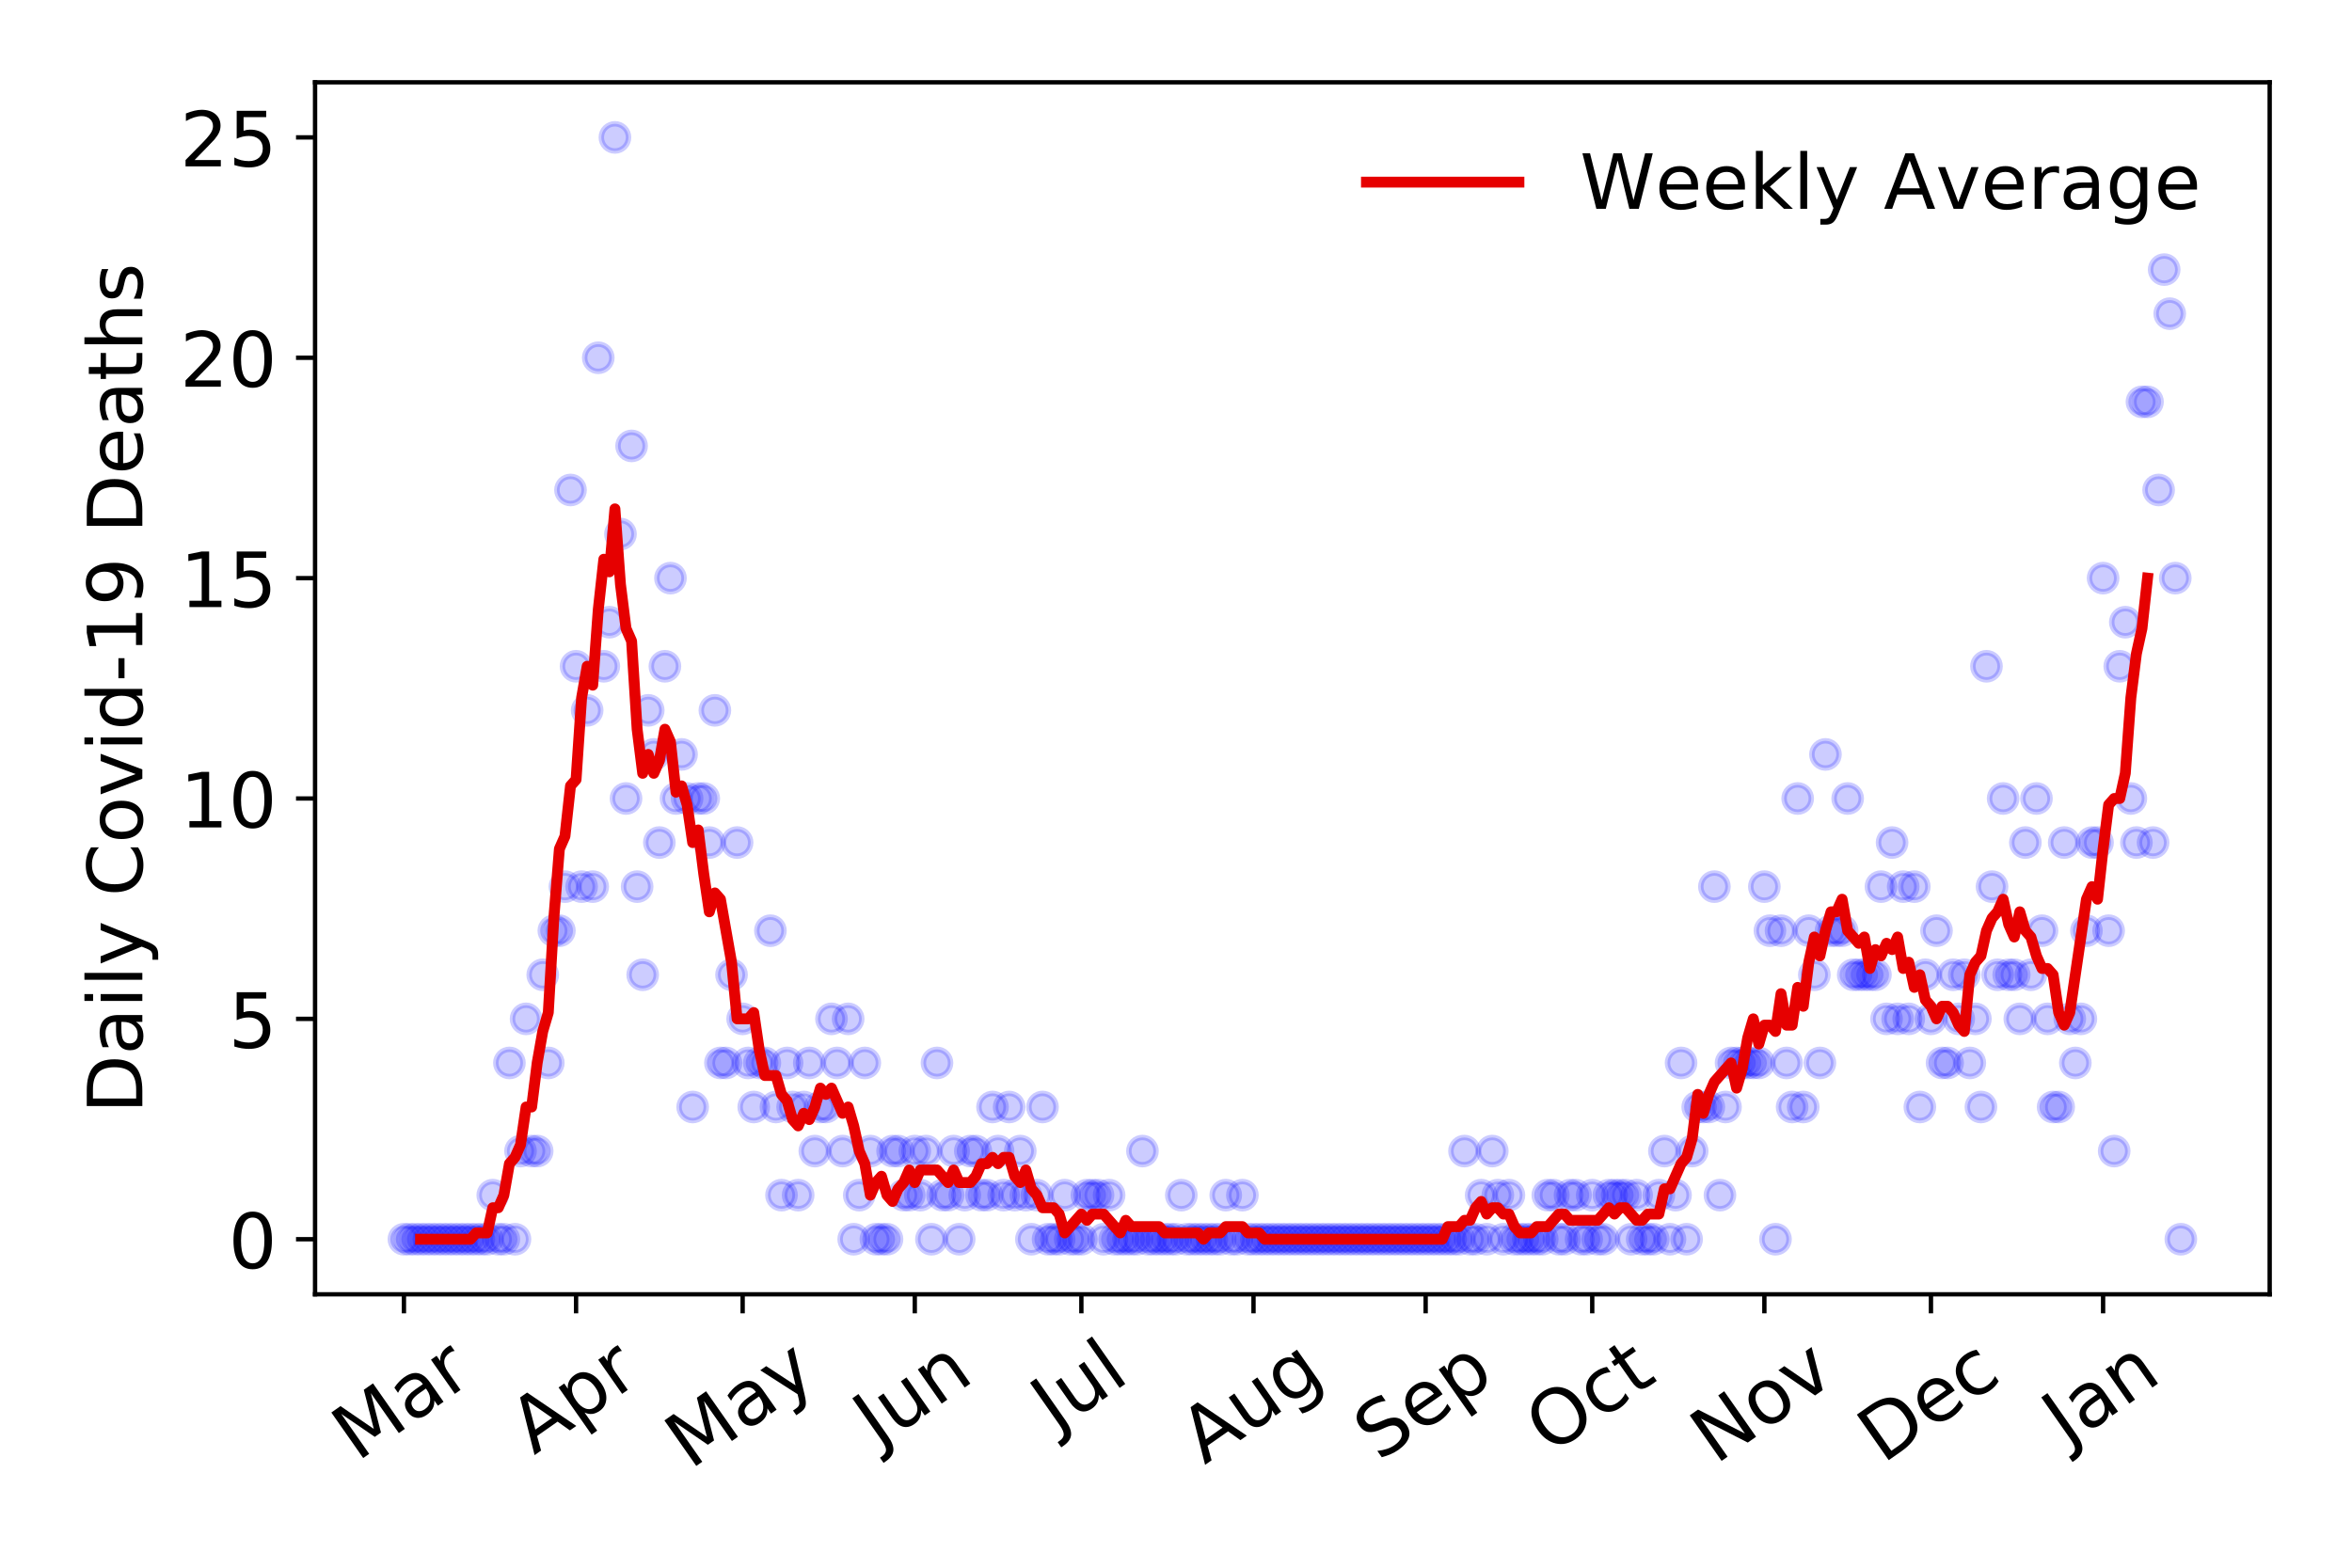 <?xml version="1.0" encoding="utf-8" standalone="no"?>
<!DOCTYPE svg PUBLIC "-//W3C//DTD SVG 1.1//EN"
  "http://www.w3.org/Graphics/SVG/1.1/DTD/svg11.dtd">
<!-- Created with matplotlib (https://matplotlib.org/) -->
<svg height="288pt" version="1.1" viewBox="0 0 432 288" width="432pt" xmlns="http://www.w3.org/2000/svg" xmlns:xlink="http://www.w3.org/1999/xlink">
 <defs>
  <style type="text/css">
*{stroke-linecap:butt;stroke-linejoin:round;}
  </style>
 </defs>
 <g id="figure_1">
  <g id="patch_1">
   <path d="M 0 288 
L 432 288 
L 432 0 
L 0 0 
z
" style="fill:#ffffff;"/>
  </g>
  <g id="axes_1">
   <g id="patch_2">
    <path d="M 57.87 237.778 
L 416.88 237.778 
L 416.88 15.12 
L 57.87 15.12 
z
" style="fill:#ffffff;"/>
   </g>
   <g id="matplotlib.axis_1">
    <g id="xtick_1">
     <g id="line2d_1">
      <defs>
       <path d="M 0 0 
L 0 3.5 
" id="mad93e12002" style="stroke:#000000;stroke-width:0.8;"/>
      </defs>
      <g>
       <use style="stroke:#000000;stroke-width:0.8;" x="74.189" xlink:href="#mad93e12002" y="237.778"/>
      </g>
     </g>
     <g id="text_1">
      <!-- Mar -->
      <defs>
       <path d="M 9.812 72.906 
L 24.516 72.906 
L 43.109 23.297 
L 61.812 72.906 
L 76.516 72.906 
L 76.516 0 
L 66.891 0 
L 66.891 64.016 
L 48.094 14.016 
L 38.188 14.016 
L 19.391 64.016 
L 19.391 0 
L 9.812 0 
z
" id="DejaVuSans-77"/>
       <path d="M 34.281 27.484 
Q 23.391 27.484 19.188 25 
Q 14.984 22.516 14.984 16.5 
Q 14.984 11.719 18.141 8.906 
Q 21.297 6.109 26.703 6.109 
Q 34.188 6.109 38.703 11.406 
Q 43.219 16.703 43.219 25.484 
L 43.219 27.484 
z
M 52.203 31.203 
L 52.203 0 
L 43.219 0 
L 43.219 8.297 
Q 40.141 3.328 35.547 0.953 
Q 30.953 -1.422 24.312 -1.422 
Q 15.922 -1.422 10.953 3.297 
Q 6 8.016 6 15.922 
Q 6 25.141 12.172 29.828 
Q 18.359 34.516 30.609 34.516 
L 43.219 34.516 
L 43.219 35.406 
Q 43.219 41.609 39.141 45 
Q 35.062 48.391 27.688 48.391 
Q 23 48.391 18.547 47.266 
Q 14.109 46.141 10.016 43.891 
L 10.016 52.203 
Q 14.938 54.109 19.578 55.047 
Q 24.219 56 28.609 56 
Q 40.484 56 46.344 49.844 
Q 52.203 43.703 52.203 31.203 
z
" id="DejaVuSans-97"/>
       <path d="M 41.109 46.297 
Q 39.594 47.172 37.812 47.578 
Q 36.031 48 33.891 48 
Q 26.266 48 22.188 43.047 
Q 18.109 38.094 18.109 28.812 
L 18.109 0 
L 9.078 0 
L 9.078 54.688 
L 18.109 54.688 
L 18.109 46.188 
Q 20.953 51.172 25.484 53.578 
Q 30.031 56 36.531 56 
Q 37.453 56 38.578 55.875 
Q 39.703 55.766 41.062 55.516 
z
" id="DejaVuSans-114"/>
      </defs>
      <g transform="translate(65.586 268.643)rotate(-35)scale(0.14 -0.14)">
       <use xlink:href="#DejaVuSans-77"/>
       <use x="86.279" xlink:href="#DejaVuSans-97"/>
       <use x="147.559" xlink:href="#DejaVuSans-114"/>
      </g>
     </g>
    </g>
    <g id="xtick_2">
     <g id="line2d_2">
      <g>
       <use style="stroke:#000000;stroke-width:0.8;" x="105.806" xlink:href="#mad93e12002" y="237.778"/>
      </g>
     </g>
     <g id="text_2">
      <!-- Apr -->
      <defs>
       <path d="M 34.188 63.188 
L 20.797 26.906 
L 47.609 26.906 
z
M 28.609 72.906 
L 39.797 72.906 
L 67.578 0 
L 57.328 0 
L 50.688 18.703 
L 17.828 18.703 
L 11.188 0 
L 0.781 0 
z
" id="DejaVuSans-65"/>
       <path d="M 18.109 8.203 
L 18.109 -20.797 
L 9.078 -20.797 
L 9.078 54.688 
L 18.109 54.688 
L 18.109 46.391 
Q 20.953 51.266 25.266 53.625 
Q 29.594 56 35.594 56 
Q 45.562 56 51.781 48.094 
Q 58.016 40.188 58.016 27.297 
Q 58.016 14.406 51.781 6.484 
Q 45.562 -1.422 35.594 -1.422 
Q 29.594 -1.422 25.266 0.953 
Q 20.953 3.328 18.109 8.203 
z
M 48.688 27.297 
Q 48.688 37.203 44.609 42.844 
Q 40.531 48.484 33.406 48.484 
Q 26.266 48.484 22.188 42.844 
Q 18.109 37.203 18.109 27.297 
Q 18.109 17.391 22.188 11.75 
Q 26.266 6.109 33.406 6.109 
Q 40.531 6.109 44.609 11.75 
Q 48.688 17.391 48.688 27.297 
z
" id="DejaVuSans-112"/>
      </defs>
      <g transform="translate(98.102 267.384)rotate(-35)scale(0.14 -0.14)">
       <use xlink:href="#DejaVuSans-65"/>
       <use x="68.408" xlink:href="#DejaVuSans-112"/>
       <use x="131.885" xlink:href="#DejaVuSans-114"/>
      </g>
     </g>
    </g>
    <g id="xtick_3">
     <g id="line2d_3">
      <g>
       <use style="stroke:#000000;stroke-width:0.8;" x="136.403" xlink:href="#mad93e12002" y="237.778"/>
      </g>
     </g>
     <g id="text_3">
      <!-- May -->
      <defs>
       <path d="M 32.172 -5.078 
Q 28.375 -14.844 24.75 -17.812 
Q 21.141 -20.797 15.094 -20.797 
L 7.906 -20.797 
L 7.906 -13.281 
L 13.188 -13.281 
Q 16.891 -13.281 18.938 -11.516 
Q 21 -9.766 23.484 -3.219 
L 25.094 0.875 
L 2.984 54.688 
L 12.5 54.688 
L 29.594 11.922 
L 46.688 54.688 
L 56.203 54.688 
z
" id="DejaVuSans-121"/>
      </defs>
      <g transform="translate(126.764 270.094)rotate(-35)scale(0.14 -0.14)">
       <use xlink:href="#DejaVuSans-77"/>
       <use x="86.279" xlink:href="#DejaVuSans-97"/>
       <use x="147.559" xlink:href="#DejaVuSans-121"/>
      </g>
     </g>
    </g>
    <g id="xtick_4">
     <g id="line2d_4">
      <g>
       <use style="stroke:#000000;stroke-width:0.8;" x="168.021" xlink:href="#mad93e12002" y="237.778"/>
      </g>
     </g>
     <g id="text_4">
      <!-- Jun -->
      <defs>
       <path d="M 9.812 72.906 
L 19.672 72.906 
L 19.672 5.078 
Q 19.672 -8.109 14.672 -14.062 
Q 9.672 -20.016 -1.422 -20.016 
L -5.172 -20.016 
L -5.172 -11.719 
L -2.094 -11.719 
Q 4.438 -11.719 7.125 -8.047 
Q 9.812 -4.391 9.812 5.078 
z
" id="DejaVuSans-74"/>
       <path d="M 8.5 21.578 
L 8.5 54.688 
L 17.484 54.688 
L 17.484 21.922 
Q 17.484 14.156 20.5 10.266 
Q 23.531 6.391 29.594 6.391 
Q 36.859 6.391 41.078 11.031 
Q 45.312 15.672 45.312 23.688 
L 45.312 54.688 
L 54.297 54.688 
L 54.297 0 
L 45.312 0 
L 45.312 8.406 
Q 42.047 3.422 37.719 1 
Q 33.406 -1.422 27.688 -1.422 
Q 18.266 -1.422 13.375 4.438 
Q 8.5 10.297 8.5 21.578 
z
M 31.109 56 
z
" id="DejaVuSans-117"/>
       <path d="M 54.891 33.016 
L 54.891 0 
L 45.906 0 
L 45.906 32.719 
Q 45.906 40.484 42.875 44.328 
Q 39.844 48.188 33.797 48.188 
Q 26.516 48.188 22.312 43.547 
Q 18.109 38.922 18.109 30.906 
L 18.109 0 
L 9.078 0 
L 9.078 54.688 
L 18.109 54.688 
L 18.109 46.188 
Q 21.344 51.125 25.703 53.562 
Q 30.078 56 35.797 56 
Q 45.219 56 50.047 50.172 
Q 54.891 44.344 54.891 33.016 
z
" id="DejaVuSans-110"/>
      </defs>
      <g transform="translate(161.277 266.039)rotate(-35)scale(0.14 -0.14)">
       <use xlink:href="#DejaVuSans-74"/>
       <use x="29.492" xlink:href="#DejaVuSans-117"/>
       <use x="92.871" xlink:href="#DejaVuSans-110"/>
      </g>
     </g>
    </g>
    <g id="xtick_5">
     <g id="line2d_5">
      <g>
       <use style="stroke:#000000;stroke-width:0.8;" x="198.618" xlink:href="#mad93e12002" y="237.778"/>
      </g>
     </g>
     <g id="text_5">
      <!-- Jul -->
      <defs>
       <path d="M 9.422 75.984 
L 18.406 75.984 
L 18.406 0 
L 9.422 0 
z
" id="DejaVuSans-108"/>
      </defs>
      <g transform="translate(193.916 263.181)rotate(-35)scale(0.14 -0.14)">
       <use xlink:href="#DejaVuSans-74"/>
       <use x="29.492" xlink:href="#DejaVuSans-117"/>
       <use x="92.871" xlink:href="#DejaVuSans-108"/>
      </g>
     </g>
    </g>
    <g id="xtick_6">
     <g id="line2d_6">
      <g>
       <use style="stroke:#000000;stroke-width:0.8;" x="230.236" xlink:href="#mad93e12002" y="237.778"/>
      </g>
     </g>
     <g id="text_6">
      <!-- Aug -->
      <defs>
       <path d="M 45.406 27.984 
Q 45.406 37.75 41.375 43.109 
Q 37.359 48.484 30.078 48.484 
Q 22.859 48.484 18.828 43.109 
Q 14.797 37.75 14.797 27.984 
Q 14.797 18.266 18.828 12.891 
Q 22.859 7.516 30.078 7.516 
Q 37.359 7.516 41.375 12.891 
Q 45.406 18.266 45.406 27.984 
z
M 54.391 6.781 
Q 54.391 -7.172 48.188 -13.984 
Q 42 -20.797 29.203 -20.797 
Q 24.469 -20.797 20.266 -20.094 
Q 16.062 -19.391 12.109 -17.922 
L 12.109 -9.188 
Q 16.062 -11.328 19.922 -12.344 
Q 23.781 -13.375 27.781 -13.375 
Q 36.625 -13.375 41.016 -8.766 
Q 45.406 -4.156 45.406 5.172 
L 45.406 9.625 
Q 42.625 4.781 38.281 2.391 
Q 33.938 0 27.875 0 
Q 17.828 0 11.672 7.656 
Q 5.516 15.328 5.516 27.984 
Q 5.516 40.672 11.672 48.328 
Q 17.828 56 27.875 56 
Q 33.938 56 38.281 53.609 
Q 42.625 51.219 45.406 46.391 
L 45.406 54.688 
L 54.391 54.688 
z
" id="DejaVuSans-103"/>
      </defs>
      <g transform="translate(221.255 269.172)rotate(-35)scale(0.14 -0.14)">
       <use xlink:href="#DejaVuSans-65"/>
       <use x="68.408" xlink:href="#DejaVuSans-117"/>
       <use x="131.787" xlink:href="#DejaVuSans-103"/>
      </g>
     </g>
    </g>
    <g id="xtick_7">
     <g id="line2d_7">
      <g>
       <use style="stroke:#000000;stroke-width:0.8;" x="261.853" xlink:href="#mad93e12002" y="237.778"/>
      </g>
     </g>
     <g id="text_7">
      <!-- Sep -->
      <defs>
       <path d="M 53.516 70.516 
L 53.516 60.891 
Q 47.906 63.578 42.922 64.891 
Q 37.938 66.219 33.297 66.219 
Q 25.25 66.219 20.875 63.094 
Q 16.5 59.969 16.5 54.203 
Q 16.5 49.359 19.406 46.891 
Q 22.312 44.438 30.422 42.922 
L 36.375 41.703 
Q 47.406 39.594 52.656 34.297 
Q 57.906 29 57.906 20.125 
Q 57.906 9.516 50.797 4.047 
Q 43.703 -1.422 29.984 -1.422 
Q 24.812 -1.422 18.969 -0.25 
Q 13.141 0.922 6.891 3.219 
L 6.891 13.375 
Q 12.891 10.016 18.656 8.297 
Q 24.422 6.594 29.984 6.594 
Q 38.422 6.594 43.016 9.906 
Q 47.609 13.234 47.609 19.391 
Q 47.609 24.75 44.312 27.781 
Q 41.016 30.812 33.5 32.328 
L 27.484 33.5 
Q 16.453 35.688 11.516 40.375 
Q 6.594 45.062 6.594 53.422 
Q 6.594 63.094 13.406 68.656 
Q 20.219 74.219 32.172 74.219 
Q 37.312 74.219 42.625 73.281 
Q 47.953 72.359 53.516 70.516 
z
" id="DejaVuSans-83"/>
       <path d="M 56.203 29.594 
L 56.203 25.203 
L 14.891 25.203 
Q 15.484 15.922 20.484 11.062 
Q 25.484 6.203 34.422 6.203 
Q 39.594 6.203 44.453 7.469 
Q 49.312 8.734 54.109 11.281 
L 54.109 2.781 
Q 49.266 0.734 44.188 -0.344 
Q 39.109 -1.422 33.891 -1.422 
Q 20.797 -1.422 13.156 6.188 
Q 5.516 13.812 5.516 26.812 
Q 5.516 40.234 12.766 48.109 
Q 20.016 56 32.328 56 
Q 43.359 56 49.781 48.891 
Q 56.203 41.797 56.203 29.594 
z
M 47.219 32.234 
Q 47.125 39.594 43.094 43.984 
Q 39.062 48.391 32.422 48.391 
Q 24.906 48.391 20.391 44.141 
Q 15.875 39.891 15.188 32.172 
z
" id="DejaVuSans-101"/>
      </defs>
      <g transform="translate(253.26 268.629)rotate(-35)scale(0.14 -0.14)">
       <use xlink:href="#DejaVuSans-83"/>
       <use x="63.477" xlink:href="#DejaVuSans-101"/>
       <use x="125" xlink:href="#DejaVuSans-112"/>
      </g>
     </g>
    </g>
    <g id="xtick_8">
     <g id="line2d_8">
      <g>
       <use style="stroke:#000000;stroke-width:0.8;" x="292.45" xlink:href="#mad93e12002" y="237.778"/>
      </g>
     </g>
     <g id="text_8">
      <!-- Oct -->
      <defs>
       <path d="M 39.406 66.219 
Q 28.656 66.219 22.328 58.203 
Q 16.016 50.203 16.016 36.375 
Q 16.016 22.609 22.328 14.594 
Q 28.656 6.594 39.406 6.594 
Q 50.141 6.594 56.422 14.594 
Q 62.703 22.609 62.703 36.375 
Q 62.703 50.203 56.422 58.203 
Q 50.141 66.219 39.406 66.219 
z
M 39.406 74.219 
Q 54.734 74.219 63.906 63.938 
Q 73.094 53.656 73.094 36.375 
Q 73.094 19.141 63.906 8.859 
Q 54.734 -1.422 39.406 -1.422 
Q 24.031 -1.422 14.812 8.828 
Q 5.609 19.094 5.609 36.375 
Q 5.609 53.656 14.812 63.938 
Q 24.031 74.219 39.406 74.219 
z
" id="DejaVuSans-79"/>
       <path d="M 48.781 52.594 
L 48.781 44.188 
Q 44.969 46.297 41.141 47.344 
Q 37.312 48.391 33.406 48.391 
Q 24.656 48.391 19.812 42.844 
Q 14.984 37.312 14.984 27.297 
Q 14.984 17.281 19.812 11.734 
Q 24.656 6.203 33.406 6.203 
Q 37.312 6.203 41.141 7.25 
Q 44.969 8.297 48.781 10.406 
L 48.781 2.094 
Q 45.016 0.344 40.984 -0.531 
Q 36.969 -1.422 32.422 -1.422 
Q 20.062 -1.422 12.781 6.344 
Q 5.516 14.109 5.516 27.297 
Q 5.516 40.672 12.859 48.328 
Q 20.219 56 33.016 56 
Q 37.156 56 41.109 55.141 
Q 45.062 54.297 48.781 52.594 
z
" id="DejaVuSans-99"/>
       <path d="M 18.312 70.219 
L 18.312 54.688 
L 36.812 54.688 
L 36.812 47.703 
L 18.312 47.703 
L 18.312 18.016 
Q 18.312 11.328 20.141 9.422 
Q 21.969 7.516 27.594 7.516 
L 36.812 7.516 
L 36.812 0 
L 27.594 0 
Q 17.188 0 13.234 3.875 
Q 9.281 7.766 9.281 18.016 
L 9.281 47.703 
L 2.688 47.703 
L 2.688 54.688 
L 9.281 54.688 
L 9.281 70.219 
z
" id="DejaVuSans-116"/>
      </defs>
      <g transform="translate(284.752 267.377)rotate(-35)scale(0.14 -0.14)">
       <use xlink:href="#DejaVuSans-79"/>
       <use x="78.711" xlink:href="#DejaVuSans-99"/>
       <use x="133.691" xlink:href="#DejaVuSans-116"/>
      </g>
     </g>
    </g>
    <g id="xtick_9">
     <g id="line2d_9">
      <g>
       <use style="stroke:#000000;stroke-width:0.8;" x="324.068" xlink:href="#mad93e12002" y="237.778"/>
      </g>
     </g>
     <g id="text_9">
      <!-- Nov -->
      <defs>
       <path d="M 9.812 72.906 
L 23.094 72.906 
L 55.422 11.922 
L 55.422 72.906 
L 64.984 72.906 
L 64.984 0 
L 51.703 0 
L 19.391 60.984 
L 19.391 0 
L 9.812 0 
z
" id="DejaVuSans-78"/>
       <path d="M 30.609 48.391 
Q 23.391 48.391 19.188 42.75 
Q 14.984 37.109 14.984 27.297 
Q 14.984 17.484 19.156 11.844 
Q 23.344 6.203 30.609 6.203 
Q 37.797 6.203 41.984 11.859 
Q 46.188 17.531 46.188 27.297 
Q 46.188 37.016 41.984 42.703 
Q 37.797 48.391 30.609 48.391 
z
M 30.609 56 
Q 42.328 56 49.016 48.375 
Q 55.719 40.766 55.719 27.297 
Q 55.719 13.875 49.016 6.219 
Q 42.328 -1.422 30.609 -1.422 
Q 18.844 -1.422 12.172 6.219 
Q 5.516 13.875 5.516 27.297 
Q 5.516 40.766 12.172 48.375 
Q 18.844 56 30.609 56 
z
" id="DejaVuSans-111"/>
       <path d="M 2.984 54.688 
L 12.5 54.688 
L 29.594 8.797 
L 46.688 54.688 
L 56.203 54.688 
L 35.688 0 
L 23.484 0 
z
" id="DejaVuSans-118"/>
      </defs>
      <g transform="translate(315.091 269.166)rotate(-35)scale(0.14 -0.14)">
       <use xlink:href="#DejaVuSans-78"/>
       <use x="74.805" xlink:href="#DejaVuSans-111"/>
       <use x="135.986" xlink:href="#DejaVuSans-118"/>
      </g>
     </g>
    </g>
    <g id="xtick_10">
     <g id="line2d_10">
      <g>
       <use style="stroke:#000000;stroke-width:0.8;" x="354.665" xlink:href="#mad93e12002" y="237.778"/>
      </g>
     </g>
     <g id="text_10">
      <!-- Dec -->
      <defs>
       <path d="M 19.672 64.797 
L 19.672 8.109 
L 31.594 8.109 
Q 46.688 8.109 53.688 14.938 
Q 60.688 21.781 60.688 36.531 
Q 60.688 51.172 53.688 57.984 
Q 46.688 64.797 31.594 64.797 
z
M 9.812 72.906 
L 30.078 72.906 
Q 51.266 72.906 61.172 64.094 
Q 71.094 55.281 71.094 36.531 
Q 71.094 17.672 61.125 8.828 
Q 51.172 0 30.078 0 
L 9.812 0 
z
" id="DejaVuSans-68"/>
      </defs>
      <g transform="translate(345.785 269.032)rotate(-35)scale(0.14 -0.14)">
       <use xlink:href="#DejaVuSans-68"/>
       <use x="77.002" xlink:href="#DejaVuSans-101"/>
       <use x="138.525" xlink:href="#DejaVuSans-99"/>
      </g>
     </g>
    </g>
    <g id="xtick_11">
     <g id="line2d_11">
      <g>
       <use style="stroke:#000000;stroke-width:0.8;" x="386.283" xlink:href="#mad93e12002" y="237.778"/>
      </g>
     </g>
     <g id="text_11">
      <!-- Jan -->
      <g transform="translate(379.659 265.871)rotate(-35)scale(0.14 -0.14)">
       <use xlink:href="#DejaVuSans-74"/>
       <use x="29.492" xlink:href="#DejaVuSans-97"/>
       <use x="90.771" xlink:href="#DejaVuSans-110"/>
      </g>
     </g>
    </g>
   </g>
   <g id="matplotlib.axis_2">
    <g id="ytick_1">
     <g id="line2d_12">
      <defs>
       <path d="M 0 0 
L -3.5 0 
" id="m8497aae4f3" style="stroke:#000000;stroke-width:0.8;"/>
      </defs>
      <g>
       <use style="stroke:#000000;stroke-width:0.8;" x="57.87" xlink:href="#m8497aae4f3" y="227.657"/>
      </g>
     </g>
     <g id="text_12">
      <!-- 0 -->
      <defs>
       <path d="M 31.781 66.406 
Q 24.172 66.406 20.328 58.906 
Q 16.5 51.422 16.5 36.375 
Q 16.5 21.391 20.328 13.891 
Q 24.172 6.391 31.781 6.391 
Q 39.453 6.391 43.281 13.891 
Q 47.125 21.391 47.125 36.375 
Q 47.125 51.422 43.281 58.906 
Q 39.453 66.406 31.781 66.406 
z
M 31.781 74.219 
Q 44.047 74.219 50.516 64.516 
Q 56.984 54.828 56.984 36.375 
Q 56.984 17.969 50.516 8.266 
Q 44.047 -1.422 31.781 -1.422 
Q 19.531 -1.422 13.062 8.266 
Q 6.594 17.969 6.594 36.375 
Q 6.594 54.828 13.062 64.516 
Q 19.531 74.219 31.781 74.219 
z
" id="DejaVuSans-48"/>
      </defs>
      <g transform="translate(41.962 232.976)scale(0.14 -0.14)">
       <use xlink:href="#DejaVuSans-48"/>
      </g>
     </g>
    </g>
    <g id="ytick_2">
     <g id="line2d_13">
      <g>
       <use style="stroke:#000000;stroke-width:0.8;" x="57.87" xlink:href="#m8497aae4f3" y="187.174"/>
      </g>
     </g>
     <g id="text_13">
      <!-- 5 -->
      <defs>
       <path d="M 10.797 72.906 
L 49.516 72.906 
L 49.516 64.594 
L 19.828 64.594 
L 19.828 46.734 
Q 21.969 47.469 24.109 47.828 
Q 26.266 48.188 28.422 48.188 
Q 40.625 48.188 47.75 41.5 
Q 54.891 34.812 54.891 23.391 
Q 54.891 11.625 47.562 5.094 
Q 40.234 -1.422 26.906 -1.422 
Q 22.312 -1.422 17.547 -0.641 
Q 12.797 0.141 7.719 1.703 
L 7.719 11.625 
Q 12.109 9.234 16.797 8.062 
Q 21.484 6.891 26.703 6.891 
Q 35.156 6.891 40.078 11.328 
Q 45.016 15.766 45.016 23.391 
Q 45.016 31 40.078 35.438 
Q 35.156 39.891 26.703 39.891 
Q 22.75 39.891 18.812 39.016 
Q 14.891 38.141 10.797 36.281 
z
" id="DejaVuSans-53"/>
      </defs>
      <g transform="translate(41.962 192.493)scale(0.14 -0.14)">
       <use xlink:href="#DejaVuSans-53"/>
      </g>
     </g>
    </g>
    <g id="ytick_3">
     <g id="line2d_14">
      <g>
       <use style="stroke:#000000;stroke-width:0.8;" x="57.87" xlink:href="#m8497aae4f3" y="146.691"/>
      </g>
     </g>
     <g id="text_14">
      <!-- 10 -->
      <defs>
       <path d="M 12.406 8.297 
L 28.516 8.297 
L 28.516 63.922 
L 10.984 60.406 
L 10.984 69.391 
L 28.422 72.906 
L 38.281 72.906 
L 38.281 8.297 
L 54.391 8.297 
L 54.391 0 
L 12.406 0 
z
" id="DejaVuSans-49"/>
      </defs>
      <g transform="translate(33.055 152.01)scale(0.14 -0.14)">
       <use xlink:href="#DejaVuSans-49"/>
       <use x="63.623" xlink:href="#DejaVuSans-48"/>
      </g>
     </g>
    </g>
    <g id="ytick_4">
     <g id="line2d_15">
      <g>
       <use style="stroke:#000000;stroke-width:0.8;" x="57.87" xlink:href="#m8497aae4f3" y="106.207"/>
      </g>
     </g>
     <g id="text_15">
      <!-- 15 -->
      <g transform="translate(33.055 111.526)scale(0.14 -0.14)">
       <use xlink:href="#DejaVuSans-49"/>
       <use x="63.623" xlink:href="#DejaVuSans-53"/>
      </g>
     </g>
    </g>
    <g id="ytick_5">
     <g id="line2d_16">
      <g>
       <use style="stroke:#000000;stroke-width:0.8;" x="57.87" xlink:href="#m8497aae4f3" y="65.724"/>
      </g>
     </g>
     <g id="text_16">
      <!-- 20 -->
      <defs>
       <path d="M 19.188 8.297 
L 53.609 8.297 
L 53.609 0 
L 7.328 0 
L 7.328 8.297 
Q 12.938 14.109 22.625 23.891 
Q 32.328 33.688 34.812 36.531 
Q 39.547 41.844 41.422 45.531 
Q 43.312 49.219 43.312 52.781 
Q 43.312 58.594 39.234 62.25 
Q 35.156 65.922 28.609 65.922 
Q 23.969 65.922 18.812 64.312 
Q 13.672 62.703 7.812 59.422 
L 7.812 69.391 
Q 13.766 71.781 18.938 73 
Q 24.125 74.219 28.422 74.219 
Q 39.75 74.219 46.484 68.547 
Q 53.219 62.891 53.219 53.422 
Q 53.219 48.922 51.531 44.891 
Q 49.859 40.875 45.406 35.406 
Q 44.188 33.984 37.641 27.219 
Q 31.109 20.453 19.188 8.297 
z
" id="DejaVuSans-50"/>
      </defs>
      <g transform="translate(33.055 71.043)scale(0.14 -0.14)">
       <use xlink:href="#DejaVuSans-50"/>
       <use x="63.623" xlink:href="#DejaVuSans-48"/>
      </g>
     </g>
    </g>
    <g id="ytick_6">
     <g id="line2d_17">
      <g>
       <use style="stroke:#000000;stroke-width:0.8;" x="57.87" xlink:href="#m8497aae4f3" y="25.241"/>
      </g>
     </g>
     <g id="text_17">
      <!-- 25 -->
      <g transform="translate(33.055 30.56)scale(0.14 -0.14)">
       <use xlink:href="#DejaVuSans-50"/>
       <use x="63.623" xlink:href="#DejaVuSans-53"/>
      </g>
     </g>
    </g>
    <g id="text_18">
     <!-- Daily Covid-19 Deaths -->
     <defs>
      <path d="M 9.422 54.688 
L 18.406 54.688 
L 18.406 0 
L 9.422 0 
z
M 9.422 75.984 
L 18.406 75.984 
L 18.406 64.594 
L 9.422 64.594 
z
" id="DejaVuSans-105"/>
      <path id="DejaVuSans-32"/>
      <path d="M 64.406 67.281 
L 64.406 56.891 
Q 59.422 61.531 53.781 63.812 
Q 48.141 66.109 41.797 66.109 
Q 29.297 66.109 22.656 58.469 
Q 16.016 50.828 16.016 36.375 
Q 16.016 21.969 22.656 14.328 
Q 29.297 6.688 41.797 6.688 
Q 48.141 6.688 53.781 8.984 
Q 59.422 11.281 64.406 15.922 
L 64.406 5.609 
Q 59.234 2.094 53.438 0.328 
Q 47.656 -1.422 41.219 -1.422 
Q 24.656 -1.422 15.125 8.703 
Q 5.609 18.844 5.609 36.375 
Q 5.609 53.953 15.125 64.078 
Q 24.656 74.219 41.219 74.219 
Q 47.75 74.219 53.531 72.484 
Q 59.328 70.75 64.406 67.281 
z
" id="DejaVuSans-67"/>
      <path d="M 45.406 46.391 
L 45.406 75.984 
L 54.391 75.984 
L 54.391 0 
L 45.406 0 
L 45.406 8.203 
Q 42.578 3.328 38.25 0.953 
Q 33.938 -1.422 27.875 -1.422 
Q 17.969 -1.422 11.734 6.484 
Q 5.516 14.406 5.516 27.297 
Q 5.516 40.188 11.734 48.094 
Q 17.969 56 27.875 56 
Q 33.938 56 38.25 53.625 
Q 42.578 51.266 45.406 46.391 
z
M 14.797 27.297 
Q 14.797 17.391 18.875 11.75 
Q 22.953 6.109 30.078 6.109 
Q 37.203 6.109 41.297 11.75 
Q 45.406 17.391 45.406 27.297 
Q 45.406 37.203 41.297 42.844 
Q 37.203 48.484 30.078 48.484 
Q 22.953 48.484 18.875 42.844 
Q 14.797 37.203 14.797 27.297 
z
" id="DejaVuSans-100"/>
      <path d="M 4.891 31.391 
L 31.203 31.391 
L 31.203 23.391 
L 4.891 23.391 
z
" id="DejaVuSans-45"/>
      <path d="M 10.984 1.516 
L 10.984 10.5 
Q 14.703 8.734 18.5 7.812 
Q 22.312 6.891 25.984 6.891 
Q 35.75 6.891 40.891 13.453 
Q 46.047 20.016 46.781 33.406 
Q 43.953 29.203 39.594 26.953 
Q 35.25 24.703 29.984 24.703 
Q 19.047 24.703 12.672 31.312 
Q 6.297 37.938 6.297 49.422 
Q 6.297 60.641 12.938 67.422 
Q 19.578 74.219 30.609 74.219 
Q 43.266 74.219 49.922 64.516 
Q 56.594 54.828 56.594 36.375 
Q 56.594 19.141 48.406 8.859 
Q 40.234 -1.422 26.422 -1.422 
Q 22.703 -1.422 18.891 -0.688 
Q 15.094 0.047 10.984 1.516 
z
M 30.609 32.422 
Q 37.25 32.422 41.125 36.953 
Q 45.016 41.5 45.016 49.422 
Q 45.016 57.281 41.125 61.844 
Q 37.25 66.406 30.609 66.406 
Q 23.969 66.406 20.094 61.844 
Q 16.219 57.281 16.219 49.422 
Q 16.219 41.5 20.094 36.953 
Q 23.969 32.422 30.609 32.422 
z
" id="DejaVuSans-57"/>
      <path d="M 54.891 33.016 
L 54.891 0 
L 45.906 0 
L 45.906 32.719 
Q 45.906 40.484 42.875 44.328 
Q 39.844 48.188 33.797 48.188 
Q 26.516 48.188 22.312 43.547 
Q 18.109 38.922 18.109 30.906 
L 18.109 0 
L 9.078 0 
L 9.078 75.984 
L 18.109 75.984 
L 18.109 46.188 
Q 21.344 51.125 25.703 53.562 
Q 30.078 56 35.797 56 
Q 45.219 56 50.047 50.172 
Q 54.891 44.344 54.891 33.016 
z
" id="DejaVuSans-104"/>
      <path d="M 44.281 53.078 
L 44.281 44.578 
Q 40.484 46.531 36.375 47.5 
Q 32.281 48.484 27.875 48.484 
Q 21.188 48.484 17.844 46.438 
Q 14.5 44.391 14.5 40.281 
Q 14.5 37.156 16.891 35.375 
Q 19.281 33.594 26.516 31.984 
L 29.594 31.297 
Q 39.156 29.25 43.188 25.516 
Q 47.219 21.781 47.219 15.094 
Q 47.219 7.469 41.188 3.016 
Q 35.156 -1.422 24.609 -1.422 
Q 20.219 -1.422 15.453 -0.562 
Q 10.688 0.297 5.422 2 
L 5.422 11.281 
Q 10.406 8.688 15.234 7.391 
Q 20.062 6.109 24.812 6.109 
Q 31.156 6.109 34.562 8.281 
Q 37.984 10.453 37.984 14.406 
Q 37.984 18.062 35.516 20.016 
Q 33.062 21.969 24.703 23.781 
L 21.578 24.516 
Q 13.234 26.266 9.516 29.906 
Q 5.812 33.547 5.812 39.891 
Q 5.812 47.609 11.281 51.797 
Q 16.75 56 26.812 56 
Q 31.781 56 36.172 55.266 
Q 40.578 54.547 44.281 53.078 
z
" id="DejaVuSans-115"/>
     </defs>
     <g transform="translate(26.143 204.56)rotate(-90)scale(0.14 -0.14)">
      <use xlink:href="#DejaVuSans-68"/>
      <use x="77.002" xlink:href="#DejaVuSans-97"/>
      <use x="138.281" xlink:href="#DejaVuSans-105"/>
      <use x="166.064" xlink:href="#DejaVuSans-108"/>
      <use x="193.848" xlink:href="#DejaVuSans-121"/>
      <use x="253.027" xlink:href="#DejaVuSans-32"/>
      <use x="284.814" xlink:href="#DejaVuSans-67"/>
      <use x="354.639" xlink:href="#DejaVuSans-111"/>
      <use x="415.82" xlink:href="#DejaVuSans-118"/>
      <use x="475" xlink:href="#DejaVuSans-105"/>
      <use x="502.783" xlink:href="#DejaVuSans-100"/>
      <use x="566.26" xlink:href="#DejaVuSans-45"/>
      <use x="602.344" xlink:href="#DejaVuSans-49"/>
      <use x="665.967" xlink:href="#DejaVuSans-57"/>
      <use x="729.59" xlink:href="#DejaVuSans-32"/>
      <use x="761.377" xlink:href="#DejaVuSans-68"/>
      <use x="838.379" xlink:href="#DejaVuSans-101"/>
      <use x="899.902" xlink:href="#DejaVuSans-97"/>
      <use x="961.182" xlink:href="#DejaVuSans-116"/>
      <use x="1000.391" xlink:href="#DejaVuSans-104"/>
      <use x="1063.77" xlink:href="#DejaVuSans-115"/>
     </g>
    </g>
   </g>
   <g id="line2d_18">
    <defs>
     <path d="M 0 2.5 
C 0.663 2.5 1.299 2.237 1.768 1.768 
C 2.237 1.299 2.5 0.663 2.5 0 
C 2.5 -0.663 2.237 -1.299 1.768 -1.768 
C 1.299 -2.237 0.663 -2.5 0 -2.5 
C -0.663 -2.5 -1.299 -2.237 -1.768 -1.768 
C -2.237 -1.299 -2.5 -0.663 -2.5 0 
C -2.5 0.663 -2.237 1.299 -1.768 1.768 
C -1.299 2.237 -0.663 2.5 0 2.5 
z
" id="mf9409c7f59" style="stroke:#0000ff;stroke-opacity:0.2;"/>
    </defs>
    <g clip-path="url(#p35f9678270)">
     <use style="fill:#0000ff;fill-opacity:0.2;stroke:#0000ff;stroke-opacity:0.2;" x="74.189" xlink:href="#mf9409c7f59" y="227.657"/>
     <use style="fill:#0000ff;fill-opacity:0.2;stroke:#0000ff;stroke-opacity:0.2;" x="75.209" xlink:href="#mf9409c7f59" y="227.657"/>
     <use style="fill:#0000ff;fill-opacity:0.2;stroke:#0000ff;stroke-opacity:0.2;" x="76.228" xlink:href="#mf9409c7f59" y="227.657"/>
     <use style="fill:#0000ff;fill-opacity:0.2;stroke:#0000ff;stroke-opacity:0.2;" x="77.248" xlink:href="#mf9409c7f59" y="227.657"/>
     <use style="fill:#0000ff;fill-opacity:0.2;stroke:#0000ff;stroke-opacity:0.2;" x="78.268" xlink:href="#mf9409c7f59" y="227.657"/>
     <use style="fill:#0000ff;fill-opacity:0.2;stroke:#0000ff;stroke-opacity:0.2;" x="79.288" xlink:href="#mf9409c7f59" y="227.657"/>
     <use style="fill:#0000ff;fill-opacity:0.2;stroke:#0000ff;stroke-opacity:0.2;" x="80.308" xlink:href="#mf9409c7f59" y="227.657"/>
     <use style="fill:#0000ff;fill-opacity:0.2;stroke:#0000ff;stroke-opacity:0.2;" x="81.328" xlink:href="#mf9409c7f59" y="227.657"/>
     <use style="fill:#0000ff;fill-opacity:0.2;stroke:#0000ff;stroke-opacity:0.2;" x="82.348" xlink:href="#mf9409c7f59" y="227.657"/>
     <use style="fill:#0000ff;fill-opacity:0.2;stroke:#0000ff;stroke-opacity:0.2;" x="83.368" xlink:href="#mf9409c7f59" y="227.657"/>
     <use style="fill:#0000ff;fill-opacity:0.2;stroke:#0000ff;stroke-opacity:0.2;" x="84.388" xlink:href="#mf9409c7f59" y="227.657"/>
     <use style="fill:#0000ff;fill-opacity:0.2;stroke:#0000ff;stroke-opacity:0.2;" x="85.408" xlink:href="#mf9409c7f59" y="227.657"/>
     <use style="fill:#0000ff;fill-opacity:0.2;stroke:#0000ff;stroke-opacity:0.2;" x="86.428" xlink:href="#mf9409c7f59" y="227.657"/>
     <use style="fill:#0000ff;fill-opacity:0.2;stroke:#0000ff;stroke-opacity:0.2;" x="87.448" xlink:href="#mf9409c7f59" y="227.657"/>
     <use style="fill:#0000ff;fill-opacity:0.2;stroke:#0000ff;stroke-opacity:0.2;" x="88.467" xlink:href="#mf9409c7f59" y="227.657"/>
     <use style="fill:#0000ff;fill-opacity:0.2;stroke:#0000ff;stroke-opacity:0.2;" x="89.487" xlink:href="#mf9409c7f59" y="227.657"/>
     <use style="fill:#0000ff;fill-opacity:0.2;stroke:#0000ff;stroke-opacity:0.2;" x="90.507" xlink:href="#mf9409c7f59" y="219.561"/>
     <use style="fill:#0000ff;fill-opacity:0.2;stroke:#0000ff;stroke-opacity:0.2;" x="91.527" xlink:href="#mf9409c7f59" y="227.657"/>
     <use style="fill:#0000ff;fill-opacity:0.2;stroke:#0000ff;stroke-opacity:0.2;" x="92.547" xlink:href="#mf9409c7f59" y="227.657"/>
     <use style="fill:#0000ff;fill-opacity:0.2;stroke:#0000ff;stroke-opacity:0.2;" x="93.567" xlink:href="#mf9409c7f59" y="195.271"/>
     <use style="fill:#0000ff;fill-opacity:0.2;stroke:#0000ff;stroke-opacity:0.2;" x="94.587" xlink:href="#mf9409c7f59" y="227.657"/>
     <use style="fill:#0000ff;fill-opacity:0.2;stroke:#0000ff;stroke-opacity:0.2;" x="95.607" xlink:href="#mf9409c7f59" y="211.464"/>
     <use style="fill:#0000ff;fill-opacity:0.2;stroke:#0000ff;stroke-opacity:0.2;" x="96.627" xlink:href="#mf9409c7f59" y="187.174"/>
     <use style="fill:#0000ff;fill-opacity:0.2;stroke:#0000ff;stroke-opacity:0.2;" x="97.647" xlink:href="#mf9409c7f59" y="211.464"/>
     <use style="fill:#0000ff;fill-opacity:0.2;stroke:#0000ff;stroke-opacity:0.2;" x="98.667" xlink:href="#mf9409c7f59" y="211.464"/>
     <use style="fill:#0000ff;fill-opacity:0.2;stroke:#0000ff;stroke-opacity:0.2;" x="99.687" xlink:href="#mf9409c7f59" y="179.077"/>
     <use style="fill:#0000ff;fill-opacity:0.2;stroke:#0000ff;stroke-opacity:0.2;" x="100.706" xlink:href="#mf9409c7f59" y="195.271"/>
     <use style="fill:#0000ff;fill-opacity:0.2;stroke:#0000ff;stroke-opacity:0.2;" x="101.726" xlink:href="#mf9409c7f59" y="170.981"/>
     <use style="fill:#0000ff;fill-opacity:0.2;stroke:#0000ff;stroke-opacity:0.2;" x="102.746" xlink:href="#mf9409c7f59" y="170.981"/>
     <use style="fill:#0000ff;fill-opacity:0.2;stroke:#0000ff;stroke-opacity:0.2;" x="103.766" xlink:href="#mf9409c7f59" y="162.884"/>
     <use style="fill:#0000ff;fill-opacity:0.2;stroke:#0000ff;stroke-opacity:0.2;" x="104.786" xlink:href="#mf9409c7f59" y="90.014"/>
     <use style="fill:#0000ff;fill-opacity:0.2;stroke:#0000ff;stroke-opacity:0.2;" x="105.806" xlink:href="#mf9409c7f59" y="122.401"/>
     <use style="fill:#0000ff;fill-opacity:0.2;stroke:#0000ff;stroke-opacity:0.2;" x="106.826" xlink:href="#mf9409c7f59" y="162.884"/>
     <use style="fill:#0000ff;fill-opacity:0.2;stroke:#0000ff;stroke-opacity:0.2;" x="107.846" xlink:href="#mf9409c7f59" y="130.497"/>
     <use style="fill:#0000ff;fill-opacity:0.2;stroke:#0000ff;stroke-opacity:0.2;" x="108.866" xlink:href="#mf9409c7f59" y="162.884"/>
     <use style="fill:#0000ff;fill-opacity:0.2;stroke:#0000ff;stroke-opacity:0.2;" x="109.886" xlink:href="#mf9409c7f59" y="65.724"/>
     <use style="fill:#0000ff;fill-opacity:0.2;stroke:#0000ff;stroke-opacity:0.2;" x="110.906" xlink:href="#mf9409c7f59" y="122.401"/>
     <use style="fill:#0000ff;fill-opacity:0.2;stroke:#0000ff;stroke-opacity:0.2;" x="111.925" xlink:href="#mf9409c7f59" y="114.304"/>
     <use style="fill:#0000ff;fill-opacity:0.2;stroke:#0000ff;stroke-opacity:0.2;" x="112.945" xlink:href="#mf9409c7f59" y="25.241"/>
     <use style="fill:#0000ff;fill-opacity:0.2;stroke:#0000ff;stroke-opacity:0.2;" x="113.965" xlink:href="#mf9409c7f59" y="98.111"/>
     <use style="fill:#0000ff;fill-opacity:0.2;stroke:#0000ff;stroke-opacity:0.2;" x="114.985" xlink:href="#mf9409c7f59" y="146.691"/>
     <use style="fill:#0000ff;fill-opacity:0.2;stroke:#0000ff;stroke-opacity:0.2;" x="116.005" xlink:href="#mf9409c7f59" y="81.917"/>
     <use style="fill:#0000ff;fill-opacity:0.2;stroke:#0000ff;stroke-opacity:0.2;" x="117.025" xlink:href="#mf9409c7f59" y="162.884"/>
     <use style="fill:#0000ff;fill-opacity:0.2;stroke:#0000ff;stroke-opacity:0.2;" x="118.045" xlink:href="#mf9409c7f59" y="179.077"/>
     <use style="fill:#0000ff;fill-opacity:0.2;stroke:#0000ff;stroke-opacity:0.2;" x="119.065" xlink:href="#mf9409c7f59" y="130.497"/>
     <use style="fill:#0000ff;fill-opacity:0.2;stroke:#0000ff;stroke-opacity:0.2;" x="120.085" xlink:href="#mf9409c7f59" y="138.594"/>
     <use style="fill:#0000ff;fill-opacity:0.2;stroke:#0000ff;stroke-opacity:0.2;" x="121.105" xlink:href="#mf9409c7f59" y="154.787"/>
     <use style="fill:#0000ff;fill-opacity:0.2;stroke:#0000ff;stroke-opacity:0.2;" x="122.125" xlink:href="#mf9409c7f59" y="122.401"/>
     <use style="fill:#0000ff;fill-opacity:0.2;stroke:#0000ff;stroke-opacity:0.2;" x="123.145" xlink:href="#mf9409c7f59" y="106.207"/>
     <use style="fill:#0000ff;fill-opacity:0.2;stroke:#0000ff;stroke-opacity:0.2;" x="124.164" xlink:href="#mf9409c7f59" y="146.691"/>
     <use style="fill:#0000ff;fill-opacity:0.2;stroke:#0000ff;stroke-opacity:0.2;" x="125.184" xlink:href="#mf9409c7f59" y="138.594"/>
     <use style="fill:#0000ff;fill-opacity:0.2;stroke:#0000ff;stroke-opacity:0.2;" x="126.204" xlink:href="#mf9409c7f59" y="146.691"/>
     <use style="fill:#0000ff;fill-opacity:0.2;stroke:#0000ff;stroke-opacity:0.2;" x="127.224" xlink:href="#mf9409c7f59" y="203.367"/>
     <use style="fill:#0000ff;fill-opacity:0.2;stroke:#0000ff;stroke-opacity:0.2;" x="128.244" xlink:href="#mf9409c7f59" y="146.691"/>
     <use style="fill:#0000ff;fill-opacity:0.2;stroke:#0000ff;stroke-opacity:0.2;" x="129.264" xlink:href="#mf9409c7f59" y="146.691"/>
     <use style="fill:#0000ff;fill-opacity:0.2;stroke:#0000ff;stroke-opacity:0.2;" x="130.284" xlink:href="#mf9409c7f59" y="154.787"/>
     <use style="fill:#0000ff;fill-opacity:0.2;stroke:#0000ff;stroke-opacity:0.2;" x="131.304" xlink:href="#mf9409c7f59" y="130.497"/>
     <use style="fill:#0000ff;fill-opacity:0.2;stroke:#0000ff;stroke-opacity:0.2;" x="132.324" xlink:href="#mf9409c7f59" y="195.271"/>
     <use style="fill:#0000ff;fill-opacity:0.2;stroke:#0000ff;stroke-opacity:0.2;" x="133.344" xlink:href="#mf9409c7f59" y="195.271"/>
     <use style="fill:#0000ff;fill-opacity:0.2;stroke:#0000ff;stroke-opacity:0.2;" x="134.364" xlink:href="#mf9409c7f59" y="179.077"/>
     <use style="fill:#0000ff;fill-opacity:0.2;stroke:#0000ff;stroke-opacity:0.2;" x="135.384" xlink:href="#mf9409c7f59" y="154.787"/>
     <use style="fill:#0000ff;fill-opacity:0.2;stroke:#0000ff;stroke-opacity:0.2;" x="136.403" xlink:href="#mf9409c7f59" y="187.174"/>
     <use style="fill:#0000ff;fill-opacity:0.2;stroke:#0000ff;stroke-opacity:0.2;" x="137.423" xlink:href="#mf9409c7f59" y="195.271"/>
     <use style="fill:#0000ff;fill-opacity:0.2;stroke:#0000ff;stroke-opacity:0.2;" x="138.443" xlink:href="#mf9409c7f59" y="203.367"/>
     <use style="fill:#0000ff;fill-opacity:0.2;stroke:#0000ff;stroke-opacity:0.2;" x="139.463" xlink:href="#mf9409c7f59" y="195.271"/>
     <use style="fill:#0000ff;fill-opacity:0.2;stroke:#0000ff;stroke-opacity:0.2;" x="140.483" xlink:href="#mf9409c7f59" y="195.271"/>
     <use style="fill:#0000ff;fill-opacity:0.2;stroke:#0000ff;stroke-opacity:0.2;" x="141.503" xlink:href="#mf9409c7f59" y="170.981"/>
     <use style="fill:#0000ff;fill-opacity:0.2;stroke:#0000ff;stroke-opacity:0.2;" x="142.523" xlink:href="#mf9409c7f59" y="203.367"/>
     <use style="fill:#0000ff;fill-opacity:0.2;stroke:#0000ff;stroke-opacity:0.2;" x="143.543" xlink:href="#mf9409c7f59" y="219.561"/>
     <use style="fill:#0000ff;fill-opacity:0.2;stroke:#0000ff;stroke-opacity:0.2;" x="144.563" xlink:href="#mf9409c7f59" y="195.271"/>
     <use style="fill:#0000ff;fill-opacity:0.2;stroke:#0000ff;stroke-opacity:0.2;" x="145.583" xlink:href="#mf9409c7f59" y="203.367"/>
     <use style="fill:#0000ff;fill-opacity:0.2;stroke:#0000ff;stroke-opacity:0.2;" x="146.603" xlink:href="#mf9409c7f59" y="219.561"/>
     <use style="fill:#0000ff;fill-opacity:0.2;stroke:#0000ff;stroke-opacity:0.2;" x="147.623" xlink:href="#mf9409c7f59" y="203.367"/>
     <use style="fill:#0000ff;fill-opacity:0.2;stroke:#0000ff;stroke-opacity:0.2;" x="148.642" xlink:href="#mf9409c7f59" y="195.271"/>
     <use style="fill:#0000ff;fill-opacity:0.2;stroke:#0000ff;stroke-opacity:0.2;" x="149.662" xlink:href="#mf9409c7f59" y="211.464"/>
     <use style="fill:#0000ff;fill-opacity:0.2;stroke:#0000ff;stroke-opacity:0.2;" x="150.682" xlink:href="#mf9409c7f59" y="203.367"/>
     <use style="fill:#0000ff;fill-opacity:0.2;stroke:#0000ff;stroke-opacity:0.2;" x="151.702" xlink:href="#mf9409c7f59" y="203.367"/>
     <use style="fill:#0000ff;fill-opacity:0.2;stroke:#0000ff;stroke-opacity:0.2;" x="152.722" xlink:href="#mf9409c7f59" y="187.174"/>
     <use style="fill:#0000ff;fill-opacity:0.2;stroke:#0000ff;stroke-opacity:0.2;" x="153.742" xlink:href="#mf9409c7f59" y="195.271"/>
     <use style="fill:#0000ff;fill-opacity:0.2;stroke:#0000ff;stroke-opacity:0.2;" x="154.762" xlink:href="#mf9409c7f59" y="211.464"/>
     <use style="fill:#0000ff;fill-opacity:0.2;stroke:#0000ff;stroke-opacity:0.2;" x="155.782" xlink:href="#mf9409c7f59" y="187.174"/>
     <use style="fill:#0000ff;fill-opacity:0.2;stroke:#0000ff;stroke-opacity:0.2;" x="156.802" xlink:href="#mf9409c7f59" y="227.657"/>
     <use style="fill:#0000ff;fill-opacity:0.2;stroke:#0000ff;stroke-opacity:0.2;" x="157.822" xlink:href="#mf9409c7f59" y="219.561"/>
     <use style="fill:#0000ff;fill-opacity:0.2;stroke:#0000ff;stroke-opacity:0.2;" x="158.842" xlink:href="#mf9409c7f59" y="195.271"/>
     <use style="fill:#0000ff;fill-opacity:0.2;stroke:#0000ff;stroke-opacity:0.2;" x="159.861" xlink:href="#mf9409c7f59" y="211.464"/>
     <use style="fill:#0000ff;fill-opacity:0.2;stroke:#0000ff;stroke-opacity:0.2;" x="160.881" xlink:href="#mf9409c7f59" y="227.657"/>
     <use style="fill:#0000ff;fill-opacity:0.2;stroke:#0000ff;stroke-opacity:0.2;" x="161.901" xlink:href="#mf9409c7f59" y="227.657"/>
     <use style="fill:#0000ff;fill-opacity:0.2;stroke:#0000ff;stroke-opacity:0.2;" x="162.921" xlink:href="#mf9409c7f59" y="227.657"/>
     <use style="fill:#0000ff;fill-opacity:0.2;stroke:#0000ff;stroke-opacity:0.2;" x="163.941" xlink:href="#mf9409c7f59" y="211.464"/>
     <use style="fill:#0000ff;fill-opacity:0.2;stroke:#0000ff;stroke-opacity:0.2;" x="164.961" xlink:href="#mf9409c7f59" y="211.464"/>
     <use style="fill:#0000ff;fill-opacity:0.2;stroke:#0000ff;stroke-opacity:0.2;" x="165.981" xlink:href="#mf9409c7f59" y="219.561"/>
     <use style="fill:#0000ff;fill-opacity:0.2;stroke:#0000ff;stroke-opacity:0.2;" x="167.001" xlink:href="#mf9409c7f59" y="219.561"/>
     <use style="fill:#0000ff;fill-opacity:0.2;stroke:#0000ff;stroke-opacity:0.2;" x="168.021" xlink:href="#mf9409c7f59" y="211.464"/>
     <use style="fill:#0000ff;fill-opacity:0.2;stroke:#0000ff;stroke-opacity:0.2;" x="169.041" xlink:href="#mf9409c7f59" y="219.561"/>
     <use style="fill:#0000ff;fill-opacity:0.2;stroke:#0000ff;stroke-opacity:0.2;" x="170.061" xlink:href="#mf9409c7f59" y="211.464"/>
     <use style="fill:#0000ff;fill-opacity:0.2;stroke:#0000ff;stroke-opacity:0.2;" x="171.081" xlink:href="#mf9409c7f59" y="227.657"/>
     <use style="fill:#0000ff;fill-opacity:0.2;stroke:#0000ff;stroke-opacity:0.2;" x="172.1" xlink:href="#mf9409c7f59" y="195.271"/>
     <use style="fill:#0000ff;fill-opacity:0.2;stroke:#0000ff;stroke-opacity:0.2;" x="173.12" xlink:href="#mf9409c7f59" y="219.561"/>
     <use style="fill:#0000ff;fill-opacity:0.2;stroke:#0000ff;stroke-opacity:0.2;" x="174.14" xlink:href="#mf9409c7f59" y="219.561"/>
     <use style="fill:#0000ff;fill-opacity:0.2;stroke:#0000ff;stroke-opacity:0.2;" x="175.16" xlink:href="#mf9409c7f59" y="211.464"/>
     <use style="fill:#0000ff;fill-opacity:0.2;stroke:#0000ff;stroke-opacity:0.2;" x="176.18" xlink:href="#mf9409c7f59" y="227.657"/>
     <use style="fill:#0000ff;fill-opacity:0.2;stroke:#0000ff;stroke-opacity:0.2;" x="177.2" xlink:href="#mf9409c7f59" y="219.561"/>
     <use style="fill:#0000ff;fill-opacity:0.2;stroke:#0000ff;stroke-opacity:0.2;" x="178.22" xlink:href="#mf9409c7f59" y="211.464"/>
     <use style="fill:#0000ff;fill-opacity:0.2;stroke:#0000ff;stroke-opacity:0.2;" x="179.24" xlink:href="#mf9409c7f59" y="211.464"/>
     <use style="fill:#0000ff;fill-opacity:0.2;stroke:#0000ff;stroke-opacity:0.2;" x="180.26" xlink:href="#mf9409c7f59" y="219.561"/>
     <use style="fill:#0000ff;fill-opacity:0.2;stroke:#0000ff;stroke-opacity:0.2;" x="181.28" xlink:href="#mf9409c7f59" y="219.561"/>
     <use style="fill:#0000ff;fill-opacity:0.2;stroke:#0000ff;stroke-opacity:0.2;" x="182.3" xlink:href="#mf9409c7f59" y="203.367"/>
     <use style="fill:#0000ff;fill-opacity:0.2;stroke:#0000ff;stroke-opacity:0.2;" x="183.32" xlink:href="#mf9409c7f59" y="211.464"/>
     <use style="fill:#0000ff;fill-opacity:0.2;stroke:#0000ff;stroke-opacity:0.2;" x="184.339" xlink:href="#mf9409c7f59" y="219.561"/>
     <use style="fill:#0000ff;fill-opacity:0.2;stroke:#0000ff;stroke-opacity:0.2;" x="185.359" xlink:href="#mf9409c7f59" y="203.367"/>
     <use style="fill:#0000ff;fill-opacity:0.2;stroke:#0000ff;stroke-opacity:0.2;" x="186.379" xlink:href="#mf9409c7f59" y="219.561"/>
     <use style="fill:#0000ff;fill-opacity:0.2;stroke:#0000ff;stroke-opacity:0.2;" x="187.399" xlink:href="#mf9409c7f59" y="211.464"/>
     <use style="fill:#0000ff;fill-opacity:0.2;stroke:#0000ff;stroke-opacity:0.2;" x="188.419" xlink:href="#mf9409c7f59" y="219.561"/>
     <use style="fill:#0000ff;fill-opacity:0.2;stroke:#0000ff;stroke-opacity:0.2;" x="189.439" xlink:href="#mf9409c7f59" y="227.657"/>
     <use style="fill:#0000ff;fill-opacity:0.2;stroke:#0000ff;stroke-opacity:0.2;" x="190.459" xlink:href="#mf9409c7f59" y="219.561"/>
     <use style="fill:#0000ff;fill-opacity:0.2;stroke:#0000ff;stroke-opacity:0.2;" x="191.479" xlink:href="#mf9409c7f59" y="203.367"/>
     <use style="fill:#0000ff;fill-opacity:0.2;stroke:#0000ff;stroke-opacity:0.2;" x="192.499" xlink:href="#mf9409c7f59" y="227.657"/>
     <use style="fill:#0000ff;fill-opacity:0.2;stroke:#0000ff;stroke-opacity:0.2;" x="193.519" xlink:href="#mf9409c7f59" y="227.657"/>
     <use style="fill:#0000ff;fill-opacity:0.2;stroke:#0000ff;stroke-opacity:0.2;" x="194.539" xlink:href="#mf9409c7f59" y="227.657"/>
     <use style="fill:#0000ff;fill-opacity:0.2;stroke:#0000ff;stroke-opacity:0.2;" x="195.558" xlink:href="#mf9409c7f59" y="219.561"/>
     <use style="fill:#0000ff;fill-opacity:0.2;stroke:#0000ff;stroke-opacity:0.2;" x="196.578" xlink:href="#mf9409c7f59" y="227.657"/>
     <use style="fill:#0000ff;fill-opacity:0.2;stroke:#0000ff;stroke-opacity:0.2;" x="197.598" xlink:href="#mf9409c7f59" y="227.657"/>
     <use style="fill:#0000ff;fill-opacity:0.2;stroke:#0000ff;stroke-opacity:0.2;" x="198.618" xlink:href="#mf9409c7f59" y="227.657"/>
     <use style="fill:#0000ff;fill-opacity:0.2;stroke:#0000ff;stroke-opacity:0.2;" x="199.638" xlink:href="#mf9409c7f59" y="219.561"/>
     <use style="fill:#0000ff;fill-opacity:0.2;stroke:#0000ff;stroke-opacity:0.2;" x="200.658" xlink:href="#mf9409c7f59" y="219.561"/>
     <use style="fill:#0000ff;fill-opacity:0.2;stroke:#0000ff;stroke-opacity:0.2;" x="201.678" xlink:href="#mf9409c7f59" y="219.561"/>
     <use style="fill:#0000ff;fill-opacity:0.2;stroke:#0000ff;stroke-opacity:0.2;" x="202.698" xlink:href="#mf9409c7f59" y="227.657"/>
     <use style="fill:#0000ff;fill-opacity:0.2;stroke:#0000ff;stroke-opacity:0.2;" x="203.718" xlink:href="#mf9409c7f59" y="219.561"/>
     <use style="fill:#0000ff;fill-opacity:0.2;stroke:#0000ff;stroke-opacity:0.2;" x="204.738" xlink:href="#mf9409c7f59" y="227.657"/>
     <use style="fill:#0000ff;fill-opacity:0.2;stroke:#0000ff;stroke-opacity:0.2;" x="205.758" xlink:href="#mf9409c7f59" y="227.657"/>
     <use style="fill:#0000ff;fill-opacity:0.2;stroke:#0000ff;stroke-opacity:0.2;" x="206.778" xlink:href="#mf9409c7f59" y="227.657"/>
     <use style="fill:#0000ff;fill-opacity:0.2;stroke:#0000ff;stroke-opacity:0.2;" x="207.797" xlink:href="#mf9409c7f59" y="227.657"/>
     <use style="fill:#0000ff;fill-opacity:0.2;stroke:#0000ff;stroke-opacity:0.2;" x="208.817" xlink:href="#mf9409c7f59" y="227.657"/>
     <use style="fill:#0000ff;fill-opacity:0.2;stroke:#0000ff;stroke-opacity:0.2;" x="209.837" xlink:href="#mf9409c7f59" y="211.464"/>
     <use style="fill:#0000ff;fill-opacity:0.2;stroke:#0000ff;stroke-opacity:0.2;" x="210.857" xlink:href="#mf9409c7f59" y="227.657"/>
     <use style="fill:#0000ff;fill-opacity:0.2;stroke:#0000ff;stroke-opacity:0.2;" x="211.877" xlink:href="#mf9409c7f59" y="227.657"/>
     <use style="fill:#0000ff;fill-opacity:0.2;stroke:#0000ff;stroke-opacity:0.2;" x="212.897" xlink:href="#mf9409c7f59" y="227.657"/>
     <use style="fill:#0000ff;fill-opacity:0.2;stroke:#0000ff;stroke-opacity:0.2;" x="213.917" xlink:href="#mf9409c7f59" y="227.657"/>
     <use style="fill:#0000ff;fill-opacity:0.2;stroke:#0000ff;stroke-opacity:0.2;" x="214.937" xlink:href="#mf9409c7f59" y="227.657"/>
     <use style="fill:#0000ff;fill-opacity:0.2;stroke:#0000ff;stroke-opacity:0.2;" x="215.957" xlink:href="#mf9409c7f59" y="227.657"/>
     <use style="fill:#0000ff;fill-opacity:0.2;stroke:#0000ff;stroke-opacity:0.2;" x="216.977" xlink:href="#mf9409c7f59" y="219.561"/>
     <use style="fill:#0000ff;fill-opacity:0.2;stroke:#0000ff;stroke-opacity:0.2;" x="217.997" xlink:href="#mf9409c7f59" y="227.657"/>
     <use style="fill:#0000ff;fill-opacity:0.2;stroke:#0000ff;stroke-opacity:0.2;" x="219.017" xlink:href="#mf9409c7f59" y="227.657"/>
     <use style="fill:#0000ff;fill-opacity:0.2;stroke:#0000ff;stroke-opacity:0.2;" x="220.036" xlink:href="#mf9409c7f59" y="227.657"/>
     <use style="fill:#0000ff;fill-opacity:0.2;stroke:#0000ff;stroke-opacity:0.2;" x="221.056" xlink:href="#mf9409c7f59" y="227.657"/>
     <use style="fill:#0000ff;fill-opacity:0.2;stroke:#0000ff;stroke-opacity:0.2;" x="222.076" xlink:href="#mf9409c7f59" y="227.657"/>
     <use style="fill:#0000ff;fill-opacity:0.2;stroke:#0000ff;stroke-opacity:0.2;" x="223.096" xlink:href="#mf9409c7f59" y="227.657"/>
     <use style="fill:#0000ff;fill-opacity:0.2;stroke:#0000ff;stroke-opacity:0.2;" x="224.116" xlink:href="#mf9409c7f59" y="227.657"/>
     <use style="fill:#0000ff;fill-opacity:0.2;stroke:#0000ff;stroke-opacity:0.2;" x="225.136" xlink:href="#mf9409c7f59" y="219.561"/>
     <use style="fill:#0000ff;fill-opacity:0.2;stroke:#0000ff;stroke-opacity:0.2;" x="226.156" xlink:href="#mf9409c7f59" y="227.657"/>
     <use style="fill:#0000ff;fill-opacity:0.2;stroke:#0000ff;stroke-opacity:0.2;" x="227.176" xlink:href="#mf9409c7f59" y="227.657"/>
     <use style="fill:#0000ff;fill-opacity:0.2;stroke:#0000ff;stroke-opacity:0.2;" x="228.196" xlink:href="#mf9409c7f59" y="219.561"/>
     <use style="fill:#0000ff;fill-opacity:0.2;stroke:#0000ff;stroke-opacity:0.2;" x="229.216" xlink:href="#mf9409c7f59" y="227.657"/>
     <use style="fill:#0000ff;fill-opacity:0.2;stroke:#0000ff;stroke-opacity:0.2;" x="230.236" xlink:href="#mf9409c7f59" y="227.657"/>
     <use style="fill:#0000ff;fill-opacity:0.2;stroke:#0000ff;stroke-opacity:0.2;" x="231.256" xlink:href="#mf9409c7f59" y="227.657"/>
     <use style="fill:#0000ff;fill-opacity:0.2;stroke:#0000ff;stroke-opacity:0.2;" x="232.275" xlink:href="#mf9409c7f59" y="227.657"/>
     <use style="fill:#0000ff;fill-opacity:0.2;stroke:#0000ff;stroke-opacity:0.2;" x="233.295" xlink:href="#mf9409c7f59" y="227.657"/>
     <use style="fill:#0000ff;fill-opacity:0.2;stroke:#0000ff;stroke-opacity:0.2;" x="234.315" xlink:href="#mf9409c7f59" y="227.657"/>
     <use style="fill:#0000ff;fill-opacity:0.2;stroke:#0000ff;stroke-opacity:0.2;" x="235.335" xlink:href="#mf9409c7f59" y="227.657"/>
     <use style="fill:#0000ff;fill-opacity:0.2;stroke:#0000ff;stroke-opacity:0.2;" x="236.355" xlink:href="#mf9409c7f59" y="227.657"/>
     <use style="fill:#0000ff;fill-opacity:0.2;stroke:#0000ff;stroke-opacity:0.2;" x="237.375" xlink:href="#mf9409c7f59" y="227.657"/>
     <use style="fill:#0000ff;fill-opacity:0.2;stroke:#0000ff;stroke-opacity:0.2;" x="238.395" xlink:href="#mf9409c7f59" y="227.657"/>
     <use style="fill:#0000ff;fill-opacity:0.2;stroke:#0000ff;stroke-opacity:0.2;" x="239.415" xlink:href="#mf9409c7f59" y="227.657"/>
     <use style="fill:#0000ff;fill-opacity:0.2;stroke:#0000ff;stroke-opacity:0.2;" x="240.435" xlink:href="#mf9409c7f59" y="227.657"/>
     <use style="fill:#0000ff;fill-opacity:0.2;stroke:#0000ff;stroke-opacity:0.2;" x="241.455" xlink:href="#mf9409c7f59" y="227.657"/>
     <use style="fill:#0000ff;fill-opacity:0.2;stroke:#0000ff;stroke-opacity:0.2;" x="242.475" xlink:href="#mf9409c7f59" y="227.657"/>
     <use style="fill:#0000ff;fill-opacity:0.2;stroke:#0000ff;stroke-opacity:0.2;" x="243.494" xlink:href="#mf9409c7f59" y="227.657"/>
     <use style="fill:#0000ff;fill-opacity:0.2;stroke:#0000ff;stroke-opacity:0.2;" x="244.514" xlink:href="#mf9409c7f59" y="227.657"/>
     <use style="fill:#0000ff;fill-opacity:0.2;stroke:#0000ff;stroke-opacity:0.2;" x="245.534" xlink:href="#mf9409c7f59" y="227.657"/>
     <use style="fill:#0000ff;fill-opacity:0.2;stroke:#0000ff;stroke-opacity:0.2;" x="246.554" xlink:href="#mf9409c7f59" y="227.657"/>
     <use style="fill:#0000ff;fill-opacity:0.2;stroke:#0000ff;stroke-opacity:0.2;" x="247.574" xlink:href="#mf9409c7f59" y="227.657"/>
     <use style="fill:#0000ff;fill-opacity:0.2;stroke:#0000ff;stroke-opacity:0.2;" x="248.594" xlink:href="#mf9409c7f59" y="227.657"/>
     <use style="fill:#0000ff;fill-opacity:0.2;stroke:#0000ff;stroke-opacity:0.2;" x="249.614" xlink:href="#mf9409c7f59" y="227.657"/>
     <use style="fill:#0000ff;fill-opacity:0.2;stroke:#0000ff;stroke-opacity:0.2;" x="250.634" xlink:href="#mf9409c7f59" y="227.657"/>
     <use style="fill:#0000ff;fill-opacity:0.2;stroke:#0000ff;stroke-opacity:0.2;" x="251.654" xlink:href="#mf9409c7f59" y="227.657"/>
     <use style="fill:#0000ff;fill-opacity:0.2;stroke:#0000ff;stroke-opacity:0.2;" x="252.674" xlink:href="#mf9409c7f59" y="227.657"/>
     <use style="fill:#0000ff;fill-opacity:0.2;stroke:#0000ff;stroke-opacity:0.2;" x="253.694" xlink:href="#mf9409c7f59" y="227.657"/>
     <use style="fill:#0000ff;fill-opacity:0.2;stroke:#0000ff;stroke-opacity:0.2;" x="254.714" xlink:href="#mf9409c7f59" y="227.657"/>
     <use style="fill:#0000ff;fill-opacity:0.2;stroke:#0000ff;stroke-opacity:0.2;" x="255.733" xlink:href="#mf9409c7f59" y="227.657"/>
     <use style="fill:#0000ff;fill-opacity:0.2;stroke:#0000ff;stroke-opacity:0.2;" x="256.753" xlink:href="#mf9409c7f59" y="227.657"/>
     <use style="fill:#0000ff;fill-opacity:0.2;stroke:#0000ff;stroke-opacity:0.2;" x="257.773" xlink:href="#mf9409c7f59" y="227.657"/>
     <use style="fill:#0000ff;fill-opacity:0.2;stroke:#0000ff;stroke-opacity:0.2;" x="258.793" xlink:href="#mf9409c7f59" y="227.657"/>
     <use style="fill:#0000ff;fill-opacity:0.2;stroke:#0000ff;stroke-opacity:0.2;" x="259.813" xlink:href="#mf9409c7f59" y="227.657"/>
     <use style="fill:#0000ff;fill-opacity:0.2;stroke:#0000ff;stroke-opacity:0.2;" x="260.833" xlink:href="#mf9409c7f59" y="227.657"/>
     <use style="fill:#0000ff;fill-opacity:0.2;stroke:#0000ff;stroke-opacity:0.2;" x="261.853" xlink:href="#mf9409c7f59" y="227.657"/>
     <use style="fill:#0000ff;fill-opacity:0.2;stroke:#0000ff;stroke-opacity:0.2;" x="262.873" xlink:href="#mf9409c7f59" y="227.657"/>
     <use style="fill:#0000ff;fill-opacity:0.2;stroke:#0000ff;stroke-opacity:0.2;" x="263.893" xlink:href="#mf9409c7f59" y="227.657"/>
     <use style="fill:#0000ff;fill-opacity:0.2;stroke:#0000ff;stroke-opacity:0.2;" x="264.913" xlink:href="#mf9409c7f59" y="227.657"/>
     <use style="fill:#0000ff;fill-opacity:0.2;stroke:#0000ff;stroke-opacity:0.2;" x="265.933" xlink:href="#mf9409c7f59" y="227.657"/>
     <use style="fill:#0000ff;fill-opacity:0.2;stroke:#0000ff;stroke-opacity:0.2;" x="266.953" xlink:href="#mf9409c7f59" y="227.657"/>
     <use style="fill:#0000ff;fill-opacity:0.2;stroke:#0000ff;stroke-opacity:0.2;" x="267.972" xlink:href="#mf9409c7f59" y="227.657"/>
     <use style="fill:#0000ff;fill-opacity:0.2;stroke:#0000ff;stroke-opacity:0.2;" x="268.992" xlink:href="#mf9409c7f59" y="211.464"/>
     <use style="fill:#0000ff;fill-opacity:0.2;stroke:#0000ff;stroke-opacity:0.2;" x="270.012" xlink:href="#mf9409c7f59" y="227.657"/>
     <use style="fill:#0000ff;fill-opacity:0.2;stroke:#0000ff;stroke-opacity:0.2;" x="271.032" xlink:href="#mf9409c7f59" y="227.657"/>
     <use style="fill:#0000ff;fill-opacity:0.2;stroke:#0000ff;stroke-opacity:0.2;" x="272.052" xlink:href="#mf9409c7f59" y="219.561"/>
     <use style="fill:#0000ff;fill-opacity:0.2;stroke:#0000ff;stroke-opacity:0.2;" x="273.072" xlink:href="#mf9409c7f59" y="227.657"/>
     <use style="fill:#0000ff;fill-opacity:0.2;stroke:#0000ff;stroke-opacity:0.2;" x="274.092" xlink:href="#mf9409c7f59" y="211.464"/>
     <use style="fill:#0000ff;fill-opacity:0.2;stroke:#0000ff;stroke-opacity:0.2;" x="275.112" xlink:href="#mf9409c7f59" y="219.561"/>
     <use style="fill:#0000ff;fill-opacity:0.2;stroke:#0000ff;stroke-opacity:0.2;" x="276.132" xlink:href="#mf9409c7f59" y="227.657"/>
     <use style="fill:#0000ff;fill-opacity:0.2;stroke:#0000ff;stroke-opacity:0.2;" x="277.152" xlink:href="#mf9409c7f59" y="219.561"/>
     <use style="fill:#0000ff;fill-opacity:0.2;stroke:#0000ff;stroke-opacity:0.2;" x="278.172" xlink:href="#mf9409c7f59" y="227.657"/>
     <use style="fill:#0000ff;fill-opacity:0.2;stroke:#0000ff;stroke-opacity:0.2;" x="279.192" xlink:href="#mf9409c7f59" y="227.657"/>
     <use style="fill:#0000ff;fill-opacity:0.2;stroke:#0000ff;stroke-opacity:0.2;" x="280.211" xlink:href="#mf9409c7f59" y="227.657"/>
     <use style="fill:#0000ff;fill-opacity:0.2;stroke:#0000ff;stroke-opacity:0.2;" x="281.231" xlink:href="#mf9409c7f59" y="227.657"/>
     <use style="fill:#0000ff;fill-opacity:0.2;stroke:#0000ff;stroke-opacity:0.2;" x="282.251" xlink:href="#mf9409c7f59" y="227.657"/>
     <use style="fill:#0000ff;fill-opacity:0.2;stroke:#0000ff;stroke-opacity:0.2;" x="283.271" xlink:href="#mf9409c7f59" y="227.657"/>
     <use style="fill:#0000ff;fill-opacity:0.2;stroke:#0000ff;stroke-opacity:0.2;" x="284.291" xlink:href="#mf9409c7f59" y="219.561"/>
     <use style="fill:#0000ff;fill-opacity:0.2;stroke:#0000ff;stroke-opacity:0.2;" x="285.311" xlink:href="#mf9409c7f59" y="219.561"/>
     <use style="fill:#0000ff;fill-opacity:0.2;stroke:#0000ff;stroke-opacity:0.2;" x="286.331" xlink:href="#mf9409c7f59" y="227.657"/>
     <use style="fill:#0000ff;fill-opacity:0.2;stroke:#0000ff;stroke-opacity:0.2;" x="287.351" xlink:href="#mf9409c7f59" y="227.657"/>
     <use style="fill:#0000ff;fill-opacity:0.2;stroke:#0000ff;stroke-opacity:0.2;" x="288.371" xlink:href="#mf9409c7f59" y="219.561"/>
     <use style="fill:#0000ff;fill-opacity:0.2;stroke:#0000ff;stroke-opacity:0.2;" x="289.391" xlink:href="#mf9409c7f59" y="219.561"/>
     <use style="fill:#0000ff;fill-opacity:0.2;stroke:#0000ff;stroke-opacity:0.2;" x="290.411" xlink:href="#mf9409c7f59" y="227.657"/>
     <use style="fill:#0000ff;fill-opacity:0.2;stroke:#0000ff;stroke-opacity:0.2;" x="291.43" xlink:href="#mf9409c7f59" y="227.657"/>
     <use style="fill:#0000ff;fill-opacity:0.2;stroke:#0000ff;stroke-opacity:0.2;" x="292.45" xlink:href="#mf9409c7f59" y="219.561"/>
     <use style="fill:#0000ff;fill-opacity:0.2;stroke:#0000ff;stroke-opacity:0.2;" x="293.47" xlink:href="#mf9409c7f59" y="227.657"/>
     <use style="fill:#0000ff;fill-opacity:0.2;stroke:#0000ff;stroke-opacity:0.2;" x="294.49" xlink:href="#mf9409c7f59" y="227.657"/>
     <use style="fill:#0000ff;fill-opacity:0.2;stroke:#0000ff;stroke-opacity:0.2;" x="295.51" xlink:href="#mf9409c7f59" y="219.561"/>
     <use style="fill:#0000ff;fill-opacity:0.2;stroke:#0000ff;stroke-opacity:0.2;" x="296.53" xlink:href="#mf9409c7f59" y="219.561"/>
     <use style="fill:#0000ff;fill-opacity:0.2;stroke:#0000ff;stroke-opacity:0.2;" x="297.55" xlink:href="#mf9409c7f59" y="219.561"/>
     <use style="fill:#0000ff;fill-opacity:0.2;stroke:#0000ff;stroke-opacity:0.2;" x="298.57" xlink:href="#mf9409c7f59" y="219.561"/>
     <use style="fill:#0000ff;fill-opacity:0.2;stroke:#0000ff;stroke-opacity:0.2;" x="299.59" xlink:href="#mf9409c7f59" y="227.657"/>
     <use style="fill:#0000ff;fill-opacity:0.2;stroke:#0000ff;stroke-opacity:0.2;" x="300.61" xlink:href="#mf9409c7f59" y="219.561"/>
     <use style="fill:#0000ff;fill-opacity:0.2;stroke:#0000ff;stroke-opacity:0.2;" x="301.63" xlink:href="#mf9409c7f59" y="227.657"/>
     <use style="fill:#0000ff;fill-opacity:0.2;stroke:#0000ff;stroke-opacity:0.2;" x="302.65" xlink:href="#mf9409c7f59" y="227.657"/>
     <use style="fill:#0000ff;fill-opacity:0.2;stroke:#0000ff;stroke-opacity:0.2;" x="303.669" xlink:href="#mf9409c7f59" y="227.657"/>
     <use style="fill:#0000ff;fill-opacity:0.2;stroke:#0000ff;stroke-opacity:0.2;" x="304.689" xlink:href="#mf9409c7f59" y="219.561"/>
     <use style="fill:#0000ff;fill-opacity:0.2;stroke:#0000ff;stroke-opacity:0.2;" x="305.709" xlink:href="#mf9409c7f59" y="211.464"/>
     <use style="fill:#0000ff;fill-opacity:0.2;stroke:#0000ff;stroke-opacity:0.2;" x="306.729" xlink:href="#mf9409c7f59" y="227.657"/>
     <use style="fill:#0000ff;fill-opacity:0.2;stroke:#0000ff;stroke-opacity:0.2;" x="307.749" xlink:href="#mf9409c7f59" y="219.561"/>
     <use style="fill:#0000ff;fill-opacity:0.2;stroke:#0000ff;stroke-opacity:0.2;" x="308.769" xlink:href="#mf9409c7f59" y="195.271"/>
     <use style="fill:#0000ff;fill-opacity:0.2;stroke:#0000ff;stroke-opacity:0.2;" x="309.789" xlink:href="#mf9409c7f59" y="227.657"/>
     <use style="fill:#0000ff;fill-opacity:0.2;stroke:#0000ff;stroke-opacity:0.2;" x="310.809" xlink:href="#mf9409c7f59" y="211.464"/>
     <use style="fill:#0000ff;fill-opacity:0.2;stroke:#0000ff;stroke-opacity:0.2;" x="311.829" xlink:href="#mf9409c7f59" y="203.367"/>
     <use style="fill:#0000ff;fill-opacity:0.2;stroke:#0000ff;stroke-opacity:0.2;" x="312.849" xlink:href="#mf9409c7f59" y="203.367"/>
     <use style="fill:#0000ff;fill-opacity:0.2;stroke:#0000ff;stroke-opacity:0.2;" x="313.869" xlink:href="#mf9409c7f59" y="203.367"/>
     <use style="fill:#0000ff;fill-opacity:0.2;stroke:#0000ff;stroke-opacity:0.2;" x="314.889" xlink:href="#mf9409c7f59" y="162.884"/>
     <use style="fill:#0000ff;fill-opacity:0.2;stroke:#0000ff;stroke-opacity:0.2;" x="315.908" xlink:href="#mf9409c7f59" y="219.561"/>
     <use style="fill:#0000ff;fill-opacity:0.2;stroke:#0000ff;stroke-opacity:0.2;" x="316.928" xlink:href="#mf9409c7f59" y="203.367"/>
     <use style="fill:#0000ff;fill-opacity:0.2;stroke:#0000ff;stroke-opacity:0.2;" x="317.948" xlink:href="#mf9409c7f59" y="195.271"/>
     <use style="fill:#0000ff;fill-opacity:0.2;stroke:#0000ff;stroke-opacity:0.2;" x="318.968" xlink:href="#mf9409c7f59" y="195.271"/>
     <use style="fill:#0000ff;fill-opacity:0.2;stroke:#0000ff;stroke-opacity:0.2;" x="319.988" xlink:href="#mf9409c7f59" y="195.271"/>
     <use style="fill:#0000ff;fill-opacity:0.2;stroke:#0000ff;stroke-opacity:0.2;" x="321.008" xlink:href="#mf9409c7f59" y="195.271"/>
     <use style="fill:#0000ff;fill-opacity:0.2;stroke:#0000ff;stroke-opacity:0.2;" x="322.028" xlink:href="#mf9409c7f59" y="195.271"/>
     <use style="fill:#0000ff;fill-opacity:0.2;stroke:#0000ff;stroke-opacity:0.2;" x="323.048" xlink:href="#mf9409c7f59" y="195.271"/>
     <use style="fill:#0000ff;fill-opacity:0.2;stroke:#0000ff;stroke-opacity:0.2;" x="324.068" xlink:href="#mf9409c7f59" y="162.884"/>
     <use style="fill:#0000ff;fill-opacity:0.2;stroke:#0000ff;stroke-opacity:0.2;" x="325.088" xlink:href="#mf9409c7f59" y="170.981"/>
     <use style="fill:#0000ff;fill-opacity:0.2;stroke:#0000ff;stroke-opacity:0.2;" x="326.108" xlink:href="#mf9409c7f59" y="227.657"/>
     <use style="fill:#0000ff;fill-opacity:0.2;stroke:#0000ff;stroke-opacity:0.2;" x="327.127" xlink:href="#mf9409c7f59" y="170.981"/>
     <use style="fill:#0000ff;fill-opacity:0.2;stroke:#0000ff;stroke-opacity:0.2;" x="328.147" xlink:href="#mf9409c7f59" y="195.271"/>
     <use style="fill:#0000ff;fill-opacity:0.2;stroke:#0000ff;stroke-opacity:0.2;" x="329.167" xlink:href="#mf9409c7f59" y="203.367"/>
     <use style="fill:#0000ff;fill-opacity:0.2;stroke:#0000ff;stroke-opacity:0.2;" x="330.187" xlink:href="#mf9409c7f59" y="146.691"/>
     <use style="fill:#0000ff;fill-opacity:0.2;stroke:#0000ff;stroke-opacity:0.2;" x="331.207" xlink:href="#mf9409c7f59" y="203.367"/>
     <use style="fill:#0000ff;fill-opacity:0.2;stroke:#0000ff;stroke-opacity:0.2;" x="332.227" xlink:href="#mf9409c7f59" y="170.981"/>
     <use style="fill:#0000ff;fill-opacity:0.2;stroke:#0000ff;stroke-opacity:0.2;" x="333.247" xlink:href="#mf9409c7f59" y="179.077"/>
     <use style="fill:#0000ff;fill-opacity:0.2;stroke:#0000ff;stroke-opacity:0.2;" x="334.267" xlink:href="#mf9409c7f59" y="195.271"/>
     <use style="fill:#0000ff;fill-opacity:0.2;stroke:#0000ff;stroke-opacity:0.2;" x="335.287" xlink:href="#mf9409c7f59" y="138.594"/>
     <use style="fill:#0000ff;fill-opacity:0.2;stroke:#0000ff;stroke-opacity:0.2;" x="336.307" xlink:href="#mf9409c7f59" y="170.981"/>
     <use style="fill:#0000ff;fill-opacity:0.2;stroke:#0000ff;stroke-opacity:0.2;" x="337.327" xlink:href="#mf9409c7f59" y="170.981"/>
     <use style="fill:#0000ff;fill-opacity:0.2;stroke:#0000ff;stroke-opacity:0.2;" x="338.347" xlink:href="#mf9409c7f59" y="170.981"/>
     <use style="fill:#0000ff;fill-opacity:0.2;stroke:#0000ff;stroke-opacity:0.2;" x="339.366" xlink:href="#mf9409c7f59" y="146.691"/>
     <use style="fill:#0000ff;fill-opacity:0.2;stroke:#0000ff;stroke-opacity:0.2;" x="340.386" xlink:href="#mf9409c7f59" y="179.077"/>
     <use style="fill:#0000ff;fill-opacity:0.2;stroke:#0000ff;stroke-opacity:0.2;" x="341.406" xlink:href="#mf9409c7f59" y="179.077"/>
     <use style="fill:#0000ff;fill-opacity:0.2;stroke:#0000ff;stroke-opacity:0.2;" x="342.426" xlink:href="#mf9409c7f59" y="179.077"/>
     <use style="fill:#0000ff;fill-opacity:0.2;stroke:#0000ff;stroke-opacity:0.2;" x="343.446" xlink:href="#mf9409c7f59" y="179.077"/>
     <use style="fill:#0000ff;fill-opacity:0.2;stroke:#0000ff;stroke-opacity:0.2;" x="344.466" xlink:href="#mf9409c7f59" y="179.077"/>
     <use style="fill:#0000ff;fill-opacity:0.2;stroke:#0000ff;stroke-opacity:0.2;" x="345.486" xlink:href="#mf9409c7f59" y="162.884"/>
     <use style="fill:#0000ff;fill-opacity:0.2;stroke:#0000ff;stroke-opacity:0.2;" x="346.506" xlink:href="#mf9409c7f59" y="187.174"/>
     <use style="fill:#0000ff;fill-opacity:0.2;stroke:#0000ff;stroke-opacity:0.2;" x="347.526" xlink:href="#mf9409c7f59" y="154.787"/>
     <use style="fill:#0000ff;fill-opacity:0.2;stroke:#0000ff;stroke-opacity:0.2;" x="348.546" xlink:href="#mf9409c7f59" y="187.174"/>
     <use style="fill:#0000ff;fill-opacity:0.2;stroke:#0000ff;stroke-opacity:0.2;" x="349.566" xlink:href="#mf9409c7f59" y="162.884"/>
     <use style="fill:#0000ff;fill-opacity:0.2;stroke:#0000ff;stroke-opacity:0.2;" x="350.586" xlink:href="#mf9409c7f59" y="187.174"/>
     <use style="fill:#0000ff;fill-opacity:0.2;stroke:#0000ff;stroke-opacity:0.2;" x="351.605" xlink:href="#mf9409c7f59" y="162.884"/>
     <use style="fill:#0000ff;fill-opacity:0.2;stroke:#0000ff;stroke-opacity:0.2;" x="352.625" xlink:href="#mf9409c7f59" y="203.367"/>
     <use style="fill:#0000ff;fill-opacity:0.2;stroke:#0000ff;stroke-opacity:0.2;" x="353.645" xlink:href="#mf9409c7f59" y="179.077"/>
     <use style="fill:#0000ff;fill-opacity:0.2;stroke:#0000ff;stroke-opacity:0.2;" x="354.665" xlink:href="#mf9409c7f59" y="187.174"/>
     <use style="fill:#0000ff;fill-opacity:0.2;stroke:#0000ff;stroke-opacity:0.2;" x="355.685" xlink:href="#mf9409c7f59" y="170.981"/>
     <use style="fill:#0000ff;fill-opacity:0.2;stroke:#0000ff;stroke-opacity:0.2;" x="356.705" xlink:href="#mf9409c7f59" y="195.271"/>
     <use style="fill:#0000ff;fill-opacity:0.2;stroke:#0000ff;stroke-opacity:0.2;" x="357.725" xlink:href="#mf9409c7f59" y="195.271"/>
     <use style="fill:#0000ff;fill-opacity:0.2;stroke:#0000ff;stroke-opacity:0.2;" x="358.745" xlink:href="#mf9409c7f59" y="179.077"/>
     <use style="fill:#0000ff;fill-opacity:0.2;stroke:#0000ff;stroke-opacity:0.2;" x="359.765" xlink:href="#mf9409c7f59" y="187.174"/>
     <use style="fill:#0000ff;fill-opacity:0.2;stroke:#0000ff;stroke-opacity:0.2;" x="360.785" xlink:href="#mf9409c7f59" y="179.077"/>
     <use style="fill:#0000ff;fill-opacity:0.2;stroke:#0000ff;stroke-opacity:0.2;" x="361.805" xlink:href="#mf9409c7f59" y="195.271"/>
     <use style="fill:#0000ff;fill-opacity:0.2;stroke:#0000ff;stroke-opacity:0.2;" x="362.825" xlink:href="#mf9409c7f59" y="187.174"/>
     <use style="fill:#0000ff;fill-opacity:0.2;stroke:#0000ff;stroke-opacity:0.2;" x="363.844" xlink:href="#mf9409c7f59" y="203.367"/>
     <use style="fill:#0000ff;fill-opacity:0.2;stroke:#0000ff;stroke-opacity:0.2;" x="364.864" xlink:href="#mf9409c7f59" y="122.401"/>
     <use style="fill:#0000ff;fill-opacity:0.2;stroke:#0000ff;stroke-opacity:0.2;" x="365.884" xlink:href="#mf9409c7f59" y="162.884"/>
     <use style="fill:#0000ff;fill-opacity:0.2;stroke:#0000ff;stroke-opacity:0.2;" x="366.904" xlink:href="#mf9409c7f59" y="179.077"/>
     <use style="fill:#0000ff;fill-opacity:0.2;stroke:#0000ff;stroke-opacity:0.2;" x="367.924" xlink:href="#mf9409c7f59" y="146.691"/>
     <use style="fill:#0000ff;fill-opacity:0.2;stroke:#0000ff;stroke-opacity:0.2;" x="368.944" xlink:href="#mf9409c7f59" y="179.077"/>
     <use style="fill:#0000ff;fill-opacity:0.2;stroke:#0000ff;stroke-opacity:0.2;" x="369.964" xlink:href="#mf9409c7f59" y="179.077"/>
     <use style="fill:#0000ff;fill-opacity:0.2;stroke:#0000ff;stroke-opacity:0.2;" x="370.984" xlink:href="#mf9409c7f59" y="187.174"/>
     <use style="fill:#0000ff;fill-opacity:0.2;stroke:#0000ff;stroke-opacity:0.2;" x="372.004" xlink:href="#mf9409c7f59" y="154.787"/>
     <use style="fill:#0000ff;fill-opacity:0.2;stroke:#0000ff;stroke-opacity:0.2;" x="373.024" xlink:href="#mf9409c7f59" y="179.077"/>
     <use style="fill:#0000ff;fill-opacity:0.2;stroke:#0000ff;stroke-opacity:0.2;" x="374.044" xlink:href="#mf9409c7f59" y="146.691"/>
     <use style="fill:#0000ff;fill-opacity:0.2;stroke:#0000ff;stroke-opacity:0.2;" x="375.063" xlink:href="#mf9409c7f59" y="170.981"/>
     <use style="fill:#0000ff;fill-opacity:0.2;stroke:#0000ff;stroke-opacity:0.2;" x="376.083" xlink:href="#mf9409c7f59" y="187.174"/>
     <use style="fill:#0000ff;fill-opacity:0.2;stroke:#0000ff;stroke-opacity:0.2;" x="377.103" xlink:href="#mf9409c7f59" y="203.367"/>
     <use style="fill:#0000ff;fill-opacity:0.2;stroke:#0000ff;stroke-opacity:0.2;" x="378.123" xlink:href="#mf9409c7f59" y="203.367"/>
     <use style="fill:#0000ff;fill-opacity:0.2;stroke:#0000ff;stroke-opacity:0.2;" x="379.143" xlink:href="#mf9409c7f59" y="154.787"/>
     <use style="fill:#0000ff;fill-opacity:0.2;stroke:#0000ff;stroke-opacity:0.2;" x="380.163" xlink:href="#mf9409c7f59" y="187.174"/>
     <use style="fill:#0000ff;fill-opacity:0.2;stroke:#0000ff;stroke-opacity:0.2;" x="381.183" xlink:href="#mf9409c7f59" y="195.271"/>
     <use style="fill:#0000ff;fill-opacity:0.2;stroke:#0000ff;stroke-opacity:0.2;" x="382.203" xlink:href="#mf9409c7f59" y="187.174"/>
     <use style="fill:#0000ff;fill-opacity:0.2;stroke:#0000ff;stroke-opacity:0.2;" x="383.223" xlink:href="#mf9409c7f59" y="170.981"/>
     <use style="fill:#0000ff;fill-opacity:0.2;stroke:#0000ff;stroke-opacity:0.2;" x="384.243" xlink:href="#mf9409c7f59" y="154.787"/>
     <use style="fill:#0000ff;fill-opacity:0.2;stroke:#0000ff;stroke-opacity:0.2;" x="385.263" xlink:href="#mf9409c7f59" y="154.787"/>
     <use style="fill:#0000ff;fill-opacity:0.2;stroke:#0000ff;stroke-opacity:0.2;" x="386.283" xlink:href="#mf9409c7f59" y="106.207"/>
     <use style="fill:#0000ff;fill-opacity:0.2;stroke:#0000ff;stroke-opacity:0.2;" x="387.302" xlink:href="#mf9409c7f59" y="170.981"/>
     <use style="fill:#0000ff;fill-opacity:0.2;stroke:#0000ff;stroke-opacity:0.2;" x="388.322" xlink:href="#mf9409c7f59" y="211.464"/>
     <use style="fill:#0000ff;fill-opacity:0.2;stroke:#0000ff;stroke-opacity:0.2;" x="389.342" xlink:href="#mf9409c7f59" y="122.401"/>
     <use style="fill:#0000ff;fill-opacity:0.2;stroke:#0000ff;stroke-opacity:0.2;" x="390.362" xlink:href="#mf9409c7f59" y="114.304"/>
     <use style="fill:#0000ff;fill-opacity:0.2;stroke:#0000ff;stroke-opacity:0.2;" x="391.382" xlink:href="#mf9409c7f59" y="146.691"/>
     <use style="fill:#0000ff;fill-opacity:0.2;stroke:#0000ff;stroke-opacity:0.2;" x="392.402" xlink:href="#mf9409c7f59" y="154.787"/>
     <use style="fill:#0000ff;fill-opacity:0.2;stroke:#0000ff;stroke-opacity:0.2;" x="393.422" xlink:href="#mf9409c7f59" y="73.821"/>
     <use style="fill:#0000ff;fill-opacity:0.2;stroke:#0000ff;stroke-opacity:0.2;" x="394.442" xlink:href="#mf9409c7f59" y="73.821"/>
     <use style="fill:#0000ff;fill-opacity:0.2;stroke:#0000ff;stroke-opacity:0.2;" x="395.462" xlink:href="#mf9409c7f59" y="154.787"/>
     <use style="fill:#0000ff;fill-opacity:0.2;stroke:#0000ff;stroke-opacity:0.2;" x="396.482" xlink:href="#mf9409c7f59" y="90.014"/>
     <use style="fill:#0000ff;fill-opacity:0.2;stroke:#0000ff;stroke-opacity:0.2;" x="397.502" xlink:href="#mf9409c7f59" y="49.531"/>
     <use style="fill:#0000ff;fill-opacity:0.2;stroke:#0000ff;stroke-opacity:0.2;" x="398.522" xlink:href="#mf9409c7f59" y="57.627"/>
     <use style="fill:#0000ff;fill-opacity:0.2;stroke:#0000ff;stroke-opacity:0.2;" x="399.541" xlink:href="#mf9409c7f59" y="106.207"/>
     <use style="fill:#0000ff;fill-opacity:0.2;stroke:#0000ff;stroke-opacity:0.2;" x="400.561" xlink:href="#mf9409c7f59" y="227.657"/>
    </g>
   </g>
   <g id="line2d_19">
    <path clip-path="url(#p35f9678270)" d="M 77.248 227.657 
L 86.428 227.657 
L 87.448 226.501 
L 89.487 226.501 
L 90.507 221.874 
L 91.527 221.874 
L 92.547 219.561 
L 93.567 213.777 
L 94.587 212.621 
L 95.607 210.307 
L 96.627 203.367 
L 97.647 203.367 
L 98.667 195.271 
L 99.687 189.487 
L 100.706 186.017 
L 101.726 168.667 
L 102.746 155.944 
L 103.766 153.631 
L 104.786 144.377 
L 105.806 143.221 
L 106.826 128.184 
L 107.846 122.401 
L 108.866 125.871 
L 109.886 111.991 
L 110.906 102.737 
L 111.925 105.051 
L 112.945 93.484 
L 113.965 107.364 
L 114.985 115.461 
L 116.005 117.774 
L 117.025 133.967 
L 118.045 142.064 
L 119.065 138.594 
L 120.085 142.064 
L 121.105 139.751 
L 122.125 133.967 
L 123.145 136.281 
L 124.164 145.534 
L 125.184 144.377 
L 126.204 147.847 
L 127.224 154.787 
L 128.244 152.474 
L 129.264 160.571 
L 130.284 167.511 
L 131.304 164.041 
L 132.324 165.197 
L 134.364 176.764 
L 135.384 187.174 
L 137.423 187.174 
L 138.443 186.017 
L 139.463 192.957 
L 140.483 197.584 
L 142.523 197.584 
L 143.543 201.054 
L 144.563 202.211 
L 145.583 205.681 
L 146.603 206.837 
L 147.623 204.524 
L 148.642 205.681 
L 149.662 203.367 
L 150.682 199.897 
L 151.702 201.054 
L 152.722 199.897 
L 154.762 204.524 
L 155.782 203.367 
L 156.802 206.837 
L 157.822 211.464 
L 158.842 213.777 
L 159.861 219.561 
L 160.881 217.247 
L 161.901 216.091 
L 162.921 219.561 
L 163.941 220.717 
L 164.961 218.404 
L 165.981 217.247 
L 167.001 214.934 
L 168.021 217.247 
L 169.041 214.934 
L 172.1 214.934 
L 174.14 217.247 
L 175.16 214.934 
L 176.18 217.247 
L 178.22 217.247 
L 179.24 216.091 
L 180.26 213.777 
L 181.28 213.777 
L 182.3 212.621 
L 183.32 213.777 
L 184.339 212.621 
L 185.359 212.621 
L 186.379 216.091 
L 187.399 217.247 
L 188.419 214.934 
L 189.439 218.404 
L 190.459 219.561 
L 191.479 221.874 
L 193.519 221.874 
L 194.539 223.031 
L 195.558 226.501 
L 198.618 223.031 
L 199.638 224.187 
L 200.658 223.031 
L 202.698 223.031 
L 205.758 226.501 
L 206.778 224.187 
L 207.797 225.344 
L 212.897 225.344 
L 213.917 226.501 
L 220.036 226.501 
L 221.056 227.657 
L 222.076 226.501 
L 224.116 226.501 
L 225.136 225.344 
L 228.196 225.344 
L 229.216 226.501 
L 231.256 226.501 
L 232.275 227.657 
L 264.913 227.657 
L 265.933 225.344 
L 267.972 225.344 
L 268.992 224.187 
L 270.012 224.187 
L 271.032 221.874 
L 272.052 220.717 
L 273.072 223.031 
L 274.092 221.874 
L 275.112 221.874 
L 276.132 223.031 
L 277.152 223.031 
L 278.172 225.344 
L 279.192 226.501 
L 281.231 226.501 
L 282.251 225.344 
L 284.291 225.344 
L 286.331 223.031 
L 287.351 223.031 
L 288.371 224.187 
L 293.47 224.187 
L 295.51 221.874 
L 296.53 223.031 
L 297.55 221.874 
L 298.57 221.874 
L 300.61 224.187 
L 301.63 224.187 
L 302.65 223.031 
L 304.689 223.031 
L 305.709 218.404 
L 306.729 218.404 
L 308.769 213.777 
L 309.789 212.621 
L 310.809 209.151 
L 311.829 201.054 
L 312.849 204.524 
L 313.869 201.054 
L 314.889 198.741 
L 317.948 195.271 
L 318.968 199.897 
L 319.988 196.427 
L 321.008 190.644 
L 322.028 187.174 
L 323.048 191.801 
L 324.068 188.331 
L 325.088 188.331 
L 326.108 189.487 
L 327.127 182.547 
L 328.147 188.331 
L 329.167 188.331 
L 330.187 181.391 
L 331.207 184.861 
L 332.227 176.764 
L 333.247 172.137 
L 334.267 175.607 
L 335.287 170.981 
L 336.307 167.511 
L 337.327 167.511 
L 338.347 165.197 
L 339.366 170.981 
L 341.406 173.294 
L 342.426 172.137 
L 343.446 177.921 
L 344.466 174.451 
L 345.486 175.607 
L 346.506 173.294 
L 347.526 174.451 
L 348.546 172.137 
L 349.566 177.921 
L 350.586 176.764 
L 351.605 181.391 
L 352.625 179.077 
L 353.645 183.704 
L 354.665 184.861 
L 355.685 187.174 
L 356.705 184.861 
L 357.725 184.861 
L 358.745 186.017 
L 359.765 188.331 
L 360.785 189.487 
L 361.805 179.077 
L 362.825 176.764 
L 363.844 175.607 
L 364.864 170.981 
L 365.884 168.667 
L 366.904 167.511 
L 367.924 165.197 
L 368.944 169.824 
L 369.964 172.137 
L 370.984 167.511 
L 372.004 170.981 
L 373.024 172.137 
L 374.044 175.607 
L 375.063 177.921 
L 376.083 177.921 
L 377.103 179.077 
L 378.123 186.017 
L 379.143 188.331 
L 380.163 186.017 
L 383.223 165.197 
L 384.243 162.884 
L 385.263 165.197 
L 386.283 155.944 
L 387.302 147.847 
L 388.322 146.691 
L 389.342 146.691 
L 390.362 142.064 
L 391.382 128.184 
L 392.402 120.087 
L 393.422 115.461 
L 394.442 106.207 
L 394.442 106.207 
" style="fill:none;stroke:#e60000;stroke-linecap:square;stroke-width:2;"/>
   </g>
   <g id="patch_3">
    <path d="M 57.87 237.778 
L 57.87 15.12 
" style="fill:none;stroke:#000000;stroke-linecap:square;stroke-linejoin:miter;stroke-width:0.8;"/>
   </g>
   <g id="patch_4">
    <path d="M 416.88 237.778 
L 416.88 15.12 
" style="fill:none;stroke:#000000;stroke-linecap:square;stroke-linejoin:miter;stroke-width:0.8;"/>
   </g>
   <g id="patch_5">
    <path d="M 57.87 237.778 
L 416.88 237.778 
" style="fill:none;stroke:#000000;stroke-linecap:square;stroke-linejoin:miter;stroke-width:0.8;"/>
   </g>
   <g id="patch_6">
    <path d="M 57.87 15.12 
L 416.88 15.12 
" style="fill:none;stroke:#000000;stroke-linecap:square;stroke-linejoin:miter;stroke-width:0.8;"/>
   </g>
   <g id="legend_1">
    <g id="line2d_20">
     <path d="M 250.984 33.458 
L 278.984 33.458 
" style="fill:none;stroke:#e60000;stroke-linecap:square;stroke-width:2;"/>
    </g>
    <g id="line2d_21"/>
    <g id="text_19">
     <!-- Weekly Average -->
     <defs>
      <path d="M 3.328 72.906 
L 13.281 72.906 
L 28.609 11.281 
L 43.891 72.906 
L 54.984 72.906 
L 70.312 11.281 
L 85.594 72.906 
L 95.609 72.906 
L 77.297 0 
L 64.891 0 
L 49.516 63.281 
L 33.984 0 
L 21.578 0 
z
" id="DejaVuSans-87"/>
      <path d="M 9.078 75.984 
L 18.109 75.984 
L 18.109 31.109 
L 44.922 54.688 
L 56.391 54.688 
L 27.391 29.109 
L 57.625 0 
L 45.906 0 
L 18.109 26.703 
L 18.109 0 
L 9.078 0 
z
" id="DejaVuSans-107"/>
     </defs>
     <g transform="translate(290.184 38.358)scale(0.14 -0.14)">
      <use xlink:href="#DejaVuSans-87"/>
      <use x="98.799" xlink:href="#DejaVuSans-101"/>
      <use x="160.322" xlink:href="#DejaVuSans-101"/>
      <use x="221.846" xlink:href="#DejaVuSans-107"/>
      <use x="279.756" xlink:href="#DejaVuSans-108"/>
      <use x="307.539" xlink:href="#DejaVuSans-121"/>
      <use x="366.719" xlink:href="#DejaVuSans-32"/>
      <use x="398.506" xlink:href="#DejaVuSans-65"/>
      <use x="466.836" xlink:href="#DejaVuSans-118"/>
      <use x="526.016" xlink:href="#DejaVuSans-101"/>
      <use x="587.539" xlink:href="#DejaVuSans-114"/>
      <use x="628.652" xlink:href="#DejaVuSans-97"/>
      <use x="689.932" xlink:href="#DejaVuSans-103"/>
      <use x="753.408" xlink:href="#DejaVuSans-101"/>
     </g>
    </g>
   </g>
  </g>
 </g>
 <defs>
  <clipPath id="p35f9678270">
   <rect height="222.658" width="359.01" x="57.87" y="15.12"/>
  </clipPath>
 </defs>
</svg>
